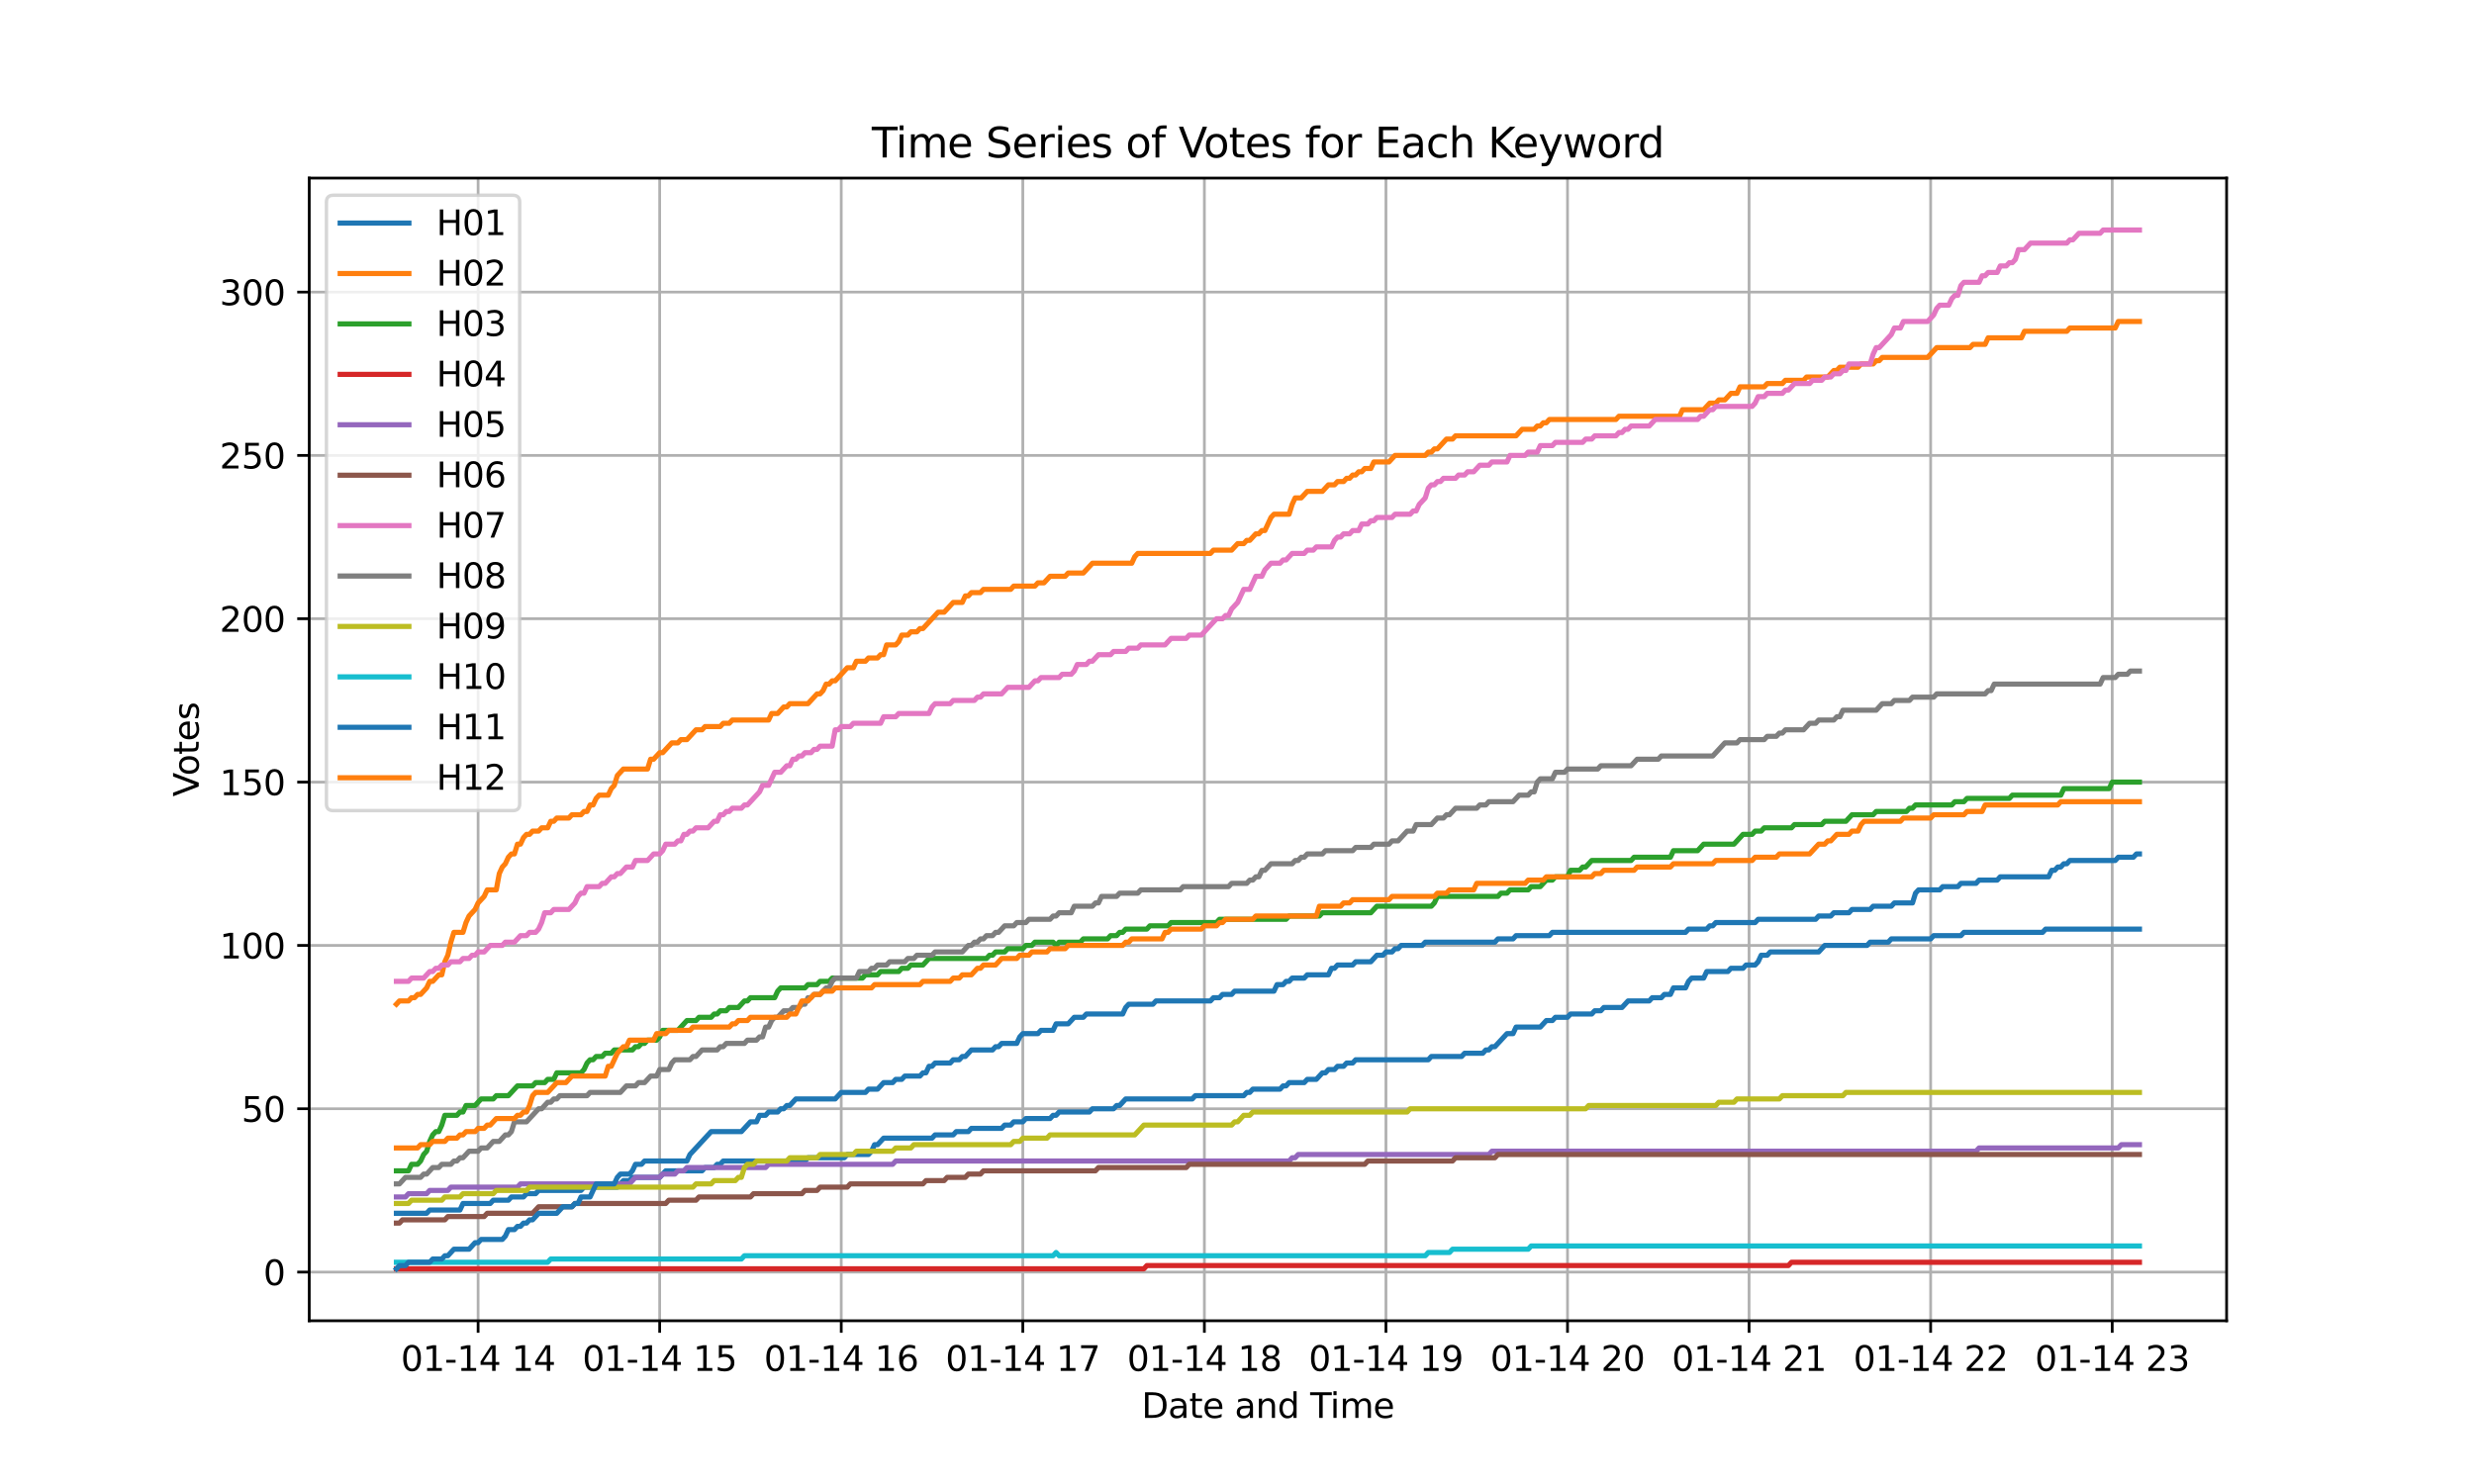 <?xml version="1.0" encoding="utf-8" standalone="no"?>
<!DOCTYPE svg PUBLIC "-//W3C//DTD SVG 1.1//EN"
  "http://www.w3.org/Graphics/SVG/1.1/DTD/svg11.dtd">
<svg xmlns:xlink="http://www.w3.org/1999/xlink" width="720pt" height="432pt" viewBox="0 0 720 432" xmlns="http://www.w3.org/2000/svg" version="1.1">
 <defs>
  <style type="text/css">*{stroke-linejoin: round; stroke-linecap: butt}</style>
 </defs>
 <g id="figure_1">
  <g id="patch_1">
   <path d="M 0 432 
L 720 432 
L 720 0 
L 0 0 
z
" style="fill: #ffffff"/>
  </g>
  <g id="axes_1">
   <g id="patch_2">
    <path d="M 90 384.48 
L 648 384.48 
L 648 51.84 
L 90 51.84 
z
" style="fill: #ffffff"/>
   </g>
   <g id="matplotlib.axis_1">
    <g id="xtick_1">
     <g id="line2d_1">
      <path d="M 139.142 384.48 
L 139.142 51.84 
" clip-path="url(#p79bca5acef)" style="fill: none; stroke: #b0b0b0; stroke-width: 0.8; stroke-linecap: square"/>
     </g>
     <g id="line2d_2">
      <defs>
       <path id="m075895cf40" d="M 0 0 
L 0 3.5 
" style="stroke: #000000; stroke-width: 0.8"/>
      </defs>
      <g>
       <use xlink:href="#m075895cf40" x="139.142" y="384.48" style="stroke: #000000; stroke-width: 0.8"/>
      </g>
     </g>
     <g id="text_1">
      <!-- 01-14 14 -->
      <g transform="translate(116.662 399.078) scale(0.1 -0.1)">
       <defs>
        <path id="DejaVuSans-30" d="M 2034 4250 
Q 1547 4250 1301 3770 
Q 1056 3291 1056 2328 
Q 1056 1369 1301 889 
Q 1547 409 2034 409 
Q 2525 409 2770 889 
Q 3016 1369 3016 2328 
Q 3016 3291 2770 3770 
Q 2525 4250 2034 4250 
z
M 2034 4750 
Q 2819 4750 3233 4129 
Q 3647 3509 3647 2328 
Q 3647 1150 3233 529 
Q 2819 -91 2034 -91 
Q 1250 -91 836 529 
Q 422 1150 422 2328 
Q 422 3509 836 4129 
Q 1250 4750 2034 4750 
z
" transform="scale(0.016)"/>
        <path id="DejaVuSans-31" d="M 794 531 
L 1825 531 
L 1825 4091 
L 703 3866 
L 703 4441 
L 1819 4666 
L 2450 4666 
L 2450 531 
L 3481 531 
L 3481 0 
L 794 0 
L 794 531 
z
" transform="scale(0.016)"/>
        <path id="DejaVuSans-2d" d="M 313 2009 
L 1997 2009 
L 1997 1497 
L 313 1497 
L 313 2009 
z
" transform="scale(0.016)"/>
        <path id="DejaVuSans-34" d="M 2419 4116 
L 825 1625 
L 2419 1625 
L 2419 4116 
z
M 2253 4666 
L 3047 4666 
L 3047 1625 
L 3713 1625 
L 3713 1100 
L 3047 1100 
L 3047 0 
L 2419 0 
L 2419 1100 
L 313 1100 
L 313 1709 
L 2253 4666 
z
" transform="scale(0.016)"/>
        <path id="DejaVuSans-20" transform="scale(0.016)"/>
       </defs>
       <use xlink:href="#DejaVuSans-30"/>
       <use xlink:href="#DejaVuSans-31" transform="translate(63.623 0)"/>
       <use xlink:href="#DejaVuSans-2d" transform="translate(127.246 0)"/>
       <use xlink:href="#DejaVuSans-31" transform="translate(163.33 0)"/>
       <use xlink:href="#DejaVuSans-34" transform="translate(226.953 0)"/>
       <use xlink:href="#DejaVuSans-20" transform="translate(290.576 0)"/>
       <use xlink:href="#DejaVuSans-31" transform="translate(322.363 0)"/>
       <use xlink:href="#DejaVuSans-34" transform="translate(385.986 0)"/>
      </g>
     </g>
    </g>
    <g id="xtick_2">
     <g id="line2d_3">
      <path d="M 191.983 384.48 
L 191.983 51.84 
" clip-path="url(#p79bca5acef)" style="fill: none; stroke: #b0b0b0; stroke-width: 0.8; stroke-linecap: square"/>
     </g>
     <g id="line2d_4">
      <g>
       <use xlink:href="#m075895cf40" x="191.983" y="384.48" style="stroke: #000000; stroke-width: 0.8"/>
      </g>
     </g>
     <g id="text_2">
      <!-- 01-14 15 -->
      <g transform="translate(169.502 399.078) scale(0.1 -0.1)">
       <defs>
        <path id="DejaVuSans-35" d="M 691 4666 
L 3169 4666 
L 3169 4134 
L 1269 4134 
L 1269 2991 
Q 1406 3038 1543 3061 
Q 1681 3084 1819 3084 
Q 2600 3084 3056 2656 
Q 3513 2228 3513 1497 
Q 3513 744 3044 326 
Q 2575 -91 1722 -91 
Q 1428 -91 1123 -41 
Q 819 9 494 109 
L 494 744 
Q 775 591 1075 516 
Q 1375 441 1709 441 
Q 2250 441 2565 725 
Q 2881 1009 2881 1497 
Q 2881 1984 2565 2268 
Q 2250 2553 1709 2553 
Q 1456 2553 1204 2497 
Q 953 2441 691 2322 
L 691 4666 
z
" transform="scale(0.016)"/>
       </defs>
       <use xlink:href="#DejaVuSans-30"/>
       <use xlink:href="#DejaVuSans-31" transform="translate(63.623 0)"/>
       <use xlink:href="#DejaVuSans-2d" transform="translate(127.246 0)"/>
       <use xlink:href="#DejaVuSans-31" transform="translate(163.33 0)"/>
       <use xlink:href="#DejaVuSans-34" transform="translate(226.953 0)"/>
       <use xlink:href="#DejaVuSans-20" transform="translate(290.576 0)"/>
       <use xlink:href="#DejaVuSans-31" transform="translate(322.363 0)"/>
       <use xlink:href="#DejaVuSans-35" transform="translate(385.986 0)"/>
      </g>
     </g>
    </g>
    <g id="xtick_3">
     <g id="line2d_5">
      <path d="M 244.824 384.48 
L 244.824 51.84 
" clip-path="url(#p79bca5acef)" style="fill: none; stroke: #b0b0b0; stroke-width: 0.8; stroke-linecap: square"/>
     </g>
     <g id="line2d_6">
      <g>
       <use xlink:href="#m075895cf40" x="244.824" y="384.48" style="stroke: #000000; stroke-width: 0.8"/>
      </g>
     </g>
     <g id="text_3">
      <!-- 01-14 16 -->
      <g transform="translate(222.343 399.078) scale(0.1 -0.1)">
       <defs>
        <path id="DejaVuSans-36" d="M 2113 2584 
Q 1688 2584 1439 2293 
Q 1191 2003 1191 1497 
Q 1191 994 1439 701 
Q 1688 409 2113 409 
Q 2538 409 2786 701 
Q 3034 994 3034 1497 
Q 3034 2003 2786 2293 
Q 2538 2584 2113 2584 
z
M 3366 4563 
L 3366 3988 
Q 3128 4100 2886 4159 
Q 2644 4219 2406 4219 
Q 1781 4219 1451 3797 
Q 1122 3375 1075 2522 
Q 1259 2794 1537 2939 
Q 1816 3084 2150 3084 
Q 2853 3084 3261 2657 
Q 3669 2231 3669 1497 
Q 3669 778 3244 343 
Q 2819 -91 2113 -91 
Q 1303 -91 875 529 
Q 447 1150 447 2328 
Q 447 3434 972 4092 
Q 1497 4750 2381 4750 
Q 2619 4750 2861 4703 
Q 3103 4656 3366 4563 
z
" transform="scale(0.016)"/>
       </defs>
       <use xlink:href="#DejaVuSans-30"/>
       <use xlink:href="#DejaVuSans-31" transform="translate(63.623 0)"/>
       <use xlink:href="#DejaVuSans-2d" transform="translate(127.246 0)"/>
       <use xlink:href="#DejaVuSans-31" transform="translate(163.33 0)"/>
       <use xlink:href="#DejaVuSans-34" transform="translate(226.953 0)"/>
       <use xlink:href="#DejaVuSans-20" transform="translate(290.576 0)"/>
       <use xlink:href="#DejaVuSans-31" transform="translate(322.363 0)"/>
       <use xlink:href="#DejaVuSans-36" transform="translate(385.986 0)"/>
      </g>
     </g>
    </g>
    <g id="xtick_4">
     <g id="line2d_7">
      <path d="M 297.665 384.48 
L 297.665 51.84 
" clip-path="url(#p79bca5acef)" style="fill: none; stroke: #b0b0b0; stroke-width: 0.8; stroke-linecap: square"/>
     </g>
     <g id="line2d_8">
      <g>
       <use xlink:href="#m075895cf40" x="297.665" y="384.48" style="stroke: #000000; stroke-width: 0.8"/>
      </g>
     </g>
     <g id="text_4">
      <!-- 01-14 17 -->
      <g transform="translate(275.184 399.078) scale(0.1 -0.1)">
       <defs>
        <path id="DejaVuSans-37" d="M 525 4666 
L 3525 4666 
L 3525 4397 
L 1831 0 
L 1172 0 
L 2766 4134 
L 525 4134 
L 525 4666 
z
" transform="scale(0.016)"/>
       </defs>
       <use xlink:href="#DejaVuSans-30"/>
       <use xlink:href="#DejaVuSans-31" transform="translate(63.623 0)"/>
       <use xlink:href="#DejaVuSans-2d" transform="translate(127.246 0)"/>
       <use xlink:href="#DejaVuSans-31" transform="translate(163.33 0)"/>
       <use xlink:href="#DejaVuSans-34" transform="translate(226.953 0)"/>
       <use xlink:href="#DejaVuSans-20" transform="translate(290.576 0)"/>
       <use xlink:href="#DejaVuSans-31" transform="translate(322.363 0)"/>
       <use xlink:href="#DejaVuSans-37" transform="translate(385.986 0)"/>
      </g>
     </g>
    </g>
    <g id="xtick_5">
     <g id="line2d_9">
      <path d="M 350.506 384.48 
L 350.506 51.84 
" clip-path="url(#p79bca5acef)" style="fill: none; stroke: #b0b0b0; stroke-width: 0.8; stroke-linecap: square"/>
     </g>
     <g id="line2d_10">
      <g>
       <use xlink:href="#m075895cf40" x="350.506" y="384.48" style="stroke: #000000; stroke-width: 0.8"/>
      </g>
     </g>
     <g id="text_5">
      <!-- 01-14 18 -->
      <g transform="translate(328.025 399.078) scale(0.1 -0.1)">
       <defs>
        <path id="DejaVuSans-38" d="M 2034 2216 
Q 1584 2216 1326 1975 
Q 1069 1734 1069 1313 
Q 1069 891 1326 650 
Q 1584 409 2034 409 
Q 2484 409 2743 651 
Q 3003 894 3003 1313 
Q 3003 1734 2745 1975 
Q 2488 2216 2034 2216 
z
M 1403 2484 
Q 997 2584 770 2862 
Q 544 3141 544 3541 
Q 544 4100 942 4425 
Q 1341 4750 2034 4750 
Q 2731 4750 3128 4425 
Q 3525 4100 3525 3541 
Q 3525 3141 3298 2862 
Q 3072 2584 2669 2484 
Q 3125 2378 3379 2068 
Q 3634 1759 3634 1313 
Q 3634 634 3220 271 
Q 2806 -91 2034 -91 
Q 1263 -91 848 271 
Q 434 634 434 1313 
Q 434 1759 690 2068 
Q 947 2378 1403 2484 
z
M 1172 3481 
Q 1172 3119 1398 2916 
Q 1625 2713 2034 2713 
Q 2441 2713 2670 2916 
Q 2900 3119 2900 3481 
Q 2900 3844 2670 4047 
Q 2441 4250 2034 4250 
Q 1625 4250 1398 4047 
Q 1172 3844 1172 3481 
z
" transform="scale(0.016)"/>
       </defs>
       <use xlink:href="#DejaVuSans-30"/>
       <use xlink:href="#DejaVuSans-31" transform="translate(63.623 0)"/>
       <use xlink:href="#DejaVuSans-2d" transform="translate(127.246 0)"/>
       <use xlink:href="#DejaVuSans-31" transform="translate(163.33 0)"/>
       <use xlink:href="#DejaVuSans-34" transform="translate(226.953 0)"/>
       <use xlink:href="#DejaVuSans-20" transform="translate(290.576 0)"/>
       <use xlink:href="#DejaVuSans-31" transform="translate(322.363 0)"/>
       <use xlink:href="#DejaVuSans-38" transform="translate(385.986 0)"/>
      </g>
     </g>
    </g>
    <g id="xtick_6">
     <g id="line2d_11">
      <path d="M 403.347 384.48 
L 403.347 51.84 
" clip-path="url(#p79bca5acef)" style="fill: none; stroke: #b0b0b0; stroke-width: 0.8; stroke-linecap: square"/>
     </g>
     <g id="line2d_12">
      <g>
       <use xlink:href="#m075895cf40" x="403.347" y="384.48" style="stroke: #000000; stroke-width: 0.8"/>
      </g>
     </g>
     <g id="text_6">
      <!-- 01-14 19 -->
      <g transform="translate(380.866 399.078) scale(0.1 -0.1)">
       <defs>
        <path id="DejaVuSans-39" d="M 703 97 
L 703 672 
Q 941 559 1184 500 
Q 1428 441 1663 441 
Q 2288 441 2617 861 
Q 2947 1281 2994 2138 
Q 2813 1869 2534 1725 
Q 2256 1581 1919 1581 
Q 1219 1581 811 2004 
Q 403 2428 403 3163 
Q 403 3881 828 4315 
Q 1253 4750 1959 4750 
Q 2769 4750 3195 4129 
Q 3622 3509 3622 2328 
Q 3622 1225 3098 567 
Q 2575 -91 1691 -91 
Q 1453 -91 1209 -44 
Q 966 3 703 97 
z
M 1959 2075 
Q 2384 2075 2632 2365 
Q 2881 2656 2881 3163 
Q 2881 3666 2632 3958 
Q 2384 4250 1959 4250 
Q 1534 4250 1286 3958 
Q 1038 3666 1038 3163 
Q 1038 2656 1286 2365 
Q 1534 2075 1959 2075 
z
" transform="scale(0.016)"/>
       </defs>
       <use xlink:href="#DejaVuSans-30"/>
       <use xlink:href="#DejaVuSans-31" transform="translate(63.623 0)"/>
       <use xlink:href="#DejaVuSans-2d" transform="translate(127.246 0)"/>
       <use xlink:href="#DejaVuSans-31" transform="translate(163.33 0)"/>
       <use xlink:href="#DejaVuSans-34" transform="translate(226.953 0)"/>
       <use xlink:href="#DejaVuSans-20" transform="translate(290.576 0)"/>
       <use xlink:href="#DejaVuSans-31" transform="translate(322.363 0)"/>
       <use xlink:href="#DejaVuSans-39" transform="translate(385.986 0)"/>
      </g>
     </g>
    </g>
    <g id="xtick_7">
     <g id="line2d_13">
      <path d="M 456.188 384.48 
L 456.188 51.84 
" clip-path="url(#p79bca5acef)" style="fill: none; stroke: #b0b0b0; stroke-width: 0.8; stroke-linecap: square"/>
     </g>
     <g id="line2d_14">
      <g>
       <use xlink:href="#m075895cf40" x="456.188" y="384.48" style="stroke: #000000; stroke-width: 0.8"/>
      </g>
     </g>
     <g id="text_7">
      <!-- 01-14 20 -->
      <g transform="translate(433.707 399.078) scale(0.1 -0.1)">
       <defs>
        <path id="DejaVuSans-32" d="M 1228 531 
L 3431 531 
L 3431 0 
L 469 0 
L 469 531 
Q 828 903 1448 1529 
Q 2069 2156 2228 2338 
Q 2531 2678 2651 2914 
Q 2772 3150 2772 3378 
Q 2772 3750 2511 3984 
Q 2250 4219 1831 4219 
Q 1534 4219 1204 4116 
Q 875 4013 500 3803 
L 500 4441 
Q 881 4594 1212 4672 
Q 1544 4750 1819 4750 
Q 2544 4750 2975 4387 
Q 3406 4025 3406 3419 
Q 3406 3131 3298 2873 
Q 3191 2616 2906 2266 
Q 2828 2175 2409 1742 
Q 1991 1309 1228 531 
z
" transform="scale(0.016)"/>
       </defs>
       <use xlink:href="#DejaVuSans-30"/>
       <use xlink:href="#DejaVuSans-31" transform="translate(63.623 0)"/>
       <use xlink:href="#DejaVuSans-2d" transform="translate(127.246 0)"/>
       <use xlink:href="#DejaVuSans-31" transform="translate(163.33 0)"/>
       <use xlink:href="#DejaVuSans-34" transform="translate(226.953 0)"/>
       <use xlink:href="#DejaVuSans-20" transform="translate(290.576 0)"/>
       <use xlink:href="#DejaVuSans-32" transform="translate(322.363 0)"/>
       <use xlink:href="#DejaVuSans-30" transform="translate(385.986 0)"/>
      </g>
     </g>
    </g>
    <g id="xtick_8">
     <g id="line2d_15">
      <path d="M 509.028 384.48 
L 509.028 51.84 
" clip-path="url(#p79bca5acef)" style="fill: none; stroke: #b0b0b0; stroke-width: 0.8; stroke-linecap: square"/>
     </g>
     <g id="line2d_16">
      <g>
       <use xlink:href="#m075895cf40" x="509.028" y="384.48" style="stroke: #000000; stroke-width: 0.8"/>
      </g>
     </g>
     <g id="text_8">
      <!-- 01-14 21 -->
      <g transform="translate(486.548 399.078) scale(0.1 -0.1)">
       <use xlink:href="#DejaVuSans-30"/>
       <use xlink:href="#DejaVuSans-31" transform="translate(63.623 0)"/>
       <use xlink:href="#DejaVuSans-2d" transform="translate(127.246 0)"/>
       <use xlink:href="#DejaVuSans-31" transform="translate(163.33 0)"/>
       <use xlink:href="#DejaVuSans-34" transform="translate(226.953 0)"/>
       <use xlink:href="#DejaVuSans-20" transform="translate(290.576 0)"/>
       <use xlink:href="#DejaVuSans-32" transform="translate(322.363 0)"/>
       <use xlink:href="#DejaVuSans-31" transform="translate(385.986 0)"/>
      </g>
     </g>
    </g>
    <g id="xtick_9">
     <g id="line2d_17">
      <path d="M 561.869 384.48 
L 561.869 51.84 
" clip-path="url(#p79bca5acef)" style="fill: none; stroke: #b0b0b0; stroke-width: 0.8; stroke-linecap: square"/>
     </g>
     <g id="line2d_18">
      <g>
       <use xlink:href="#m075895cf40" x="561.869" y="384.48" style="stroke: #000000; stroke-width: 0.8"/>
      </g>
     </g>
     <g id="text_9">
      <!-- 01-14 22 -->
      <g transform="translate(539.389 399.078) scale(0.1 -0.1)">
       <use xlink:href="#DejaVuSans-30"/>
       <use xlink:href="#DejaVuSans-31" transform="translate(63.623 0)"/>
       <use xlink:href="#DejaVuSans-2d" transform="translate(127.246 0)"/>
       <use xlink:href="#DejaVuSans-31" transform="translate(163.33 0)"/>
       <use xlink:href="#DejaVuSans-34" transform="translate(226.953 0)"/>
       <use xlink:href="#DejaVuSans-20" transform="translate(290.576 0)"/>
       <use xlink:href="#DejaVuSans-32" transform="translate(322.363 0)"/>
       <use xlink:href="#DejaVuSans-32" transform="translate(385.986 0)"/>
      </g>
     </g>
    </g>
    <g id="xtick_10">
     <g id="line2d_19">
      <path d="M 614.71 384.48 
L 614.71 51.84 
" clip-path="url(#p79bca5acef)" style="fill: none; stroke: #b0b0b0; stroke-width: 0.8; stroke-linecap: square"/>
     </g>
     <g id="line2d_20">
      <g>
       <use xlink:href="#m075895cf40" x="614.71" y="384.48" style="stroke: #000000; stroke-width: 0.8"/>
      </g>
     </g>
     <g id="text_10">
      <!-- 01-14 23 -->
      <g transform="translate(592.23 399.078) scale(0.1 -0.1)">
       <defs>
        <path id="DejaVuSans-33" d="M 2597 2516 
Q 3050 2419 3304 2112 
Q 3559 1806 3559 1356 
Q 3559 666 3084 287 
Q 2609 -91 1734 -91 
Q 1441 -91 1130 -33 
Q 819 25 488 141 
L 488 750 
Q 750 597 1062 519 
Q 1375 441 1716 441 
Q 2309 441 2620 675 
Q 2931 909 2931 1356 
Q 2931 1769 2642 2001 
Q 2353 2234 1838 2234 
L 1294 2234 
L 1294 2753 
L 1863 2753 
Q 2328 2753 2575 2939 
Q 2822 3125 2822 3475 
Q 2822 3834 2567 4026 
Q 2313 4219 1838 4219 
Q 1578 4219 1281 4162 
Q 984 4106 628 3988 
L 628 4550 
Q 988 4650 1302 4700 
Q 1616 4750 1894 4750 
Q 2613 4750 3031 4423 
Q 3450 4097 3450 3541 
Q 3450 3153 3228 2886 
Q 3006 2619 2597 2516 
z
" transform="scale(0.016)"/>
       </defs>
       <use xlink:href="#DejaVuSans-30"/>
       <use xlink:href="#DejaVuSans-31" transform="translate(63.623 0)"/>
       <use xlink:href="#DejaVuSans-2d" transform="translate(127.246 0)"/>
       <use xlink:href="#DejaVuSans-31" transform="translate(163.33 0)"/>
       <use xlink:href="#DejaVuSans-34" transform="translate(226.953 0)"/>
       <use xlink:href="#DejaVuSans-20" transform="translate(290.576 0)"/>
       <use xlink:href="#DejaVuSans-32" transform="translate(322.363 0)"/>
       <use xlink:href="#DejaVuSans-33" transform="translate(385.986 0)"/>
      </g>
     </g>
    </g>
    <g id="text_11">
     <!-- Date and Time -->
     <g transform="translate(332.23 412.757) scale(0.1 -0.1)">
      <defs>
       <path id="DejaVuSans-44" d="M 1259 4147 
L 1259 519 
L 2022 519 
Q 2988 519 3436 956 
Q 3884 1394 3884 2338 
Q 3884 3275 3436 3711 
Q 2988 4147 2022 4147 
L 1259 4147 
z
M 628 4666 
L 1925 4666 
Q 3281 4666 3915 4102 
Q 4550 3538 4550 2338 
Q 4550 1131 3912 565 
Q 3275 0 1925 0 
L 628 0 
L 628 4666 
z
" transform="scale(0.016)"/>
       <path id="DejaVuSans-61" d="M 2194 1759 
Q 1497 1759 1228 1600 
Q 959 1441 959 1056 
Q 959 750 1161 570 
Q 1363 391 1709 391 
Q 2188 391 2477 730 
Q 2766 1069 2766 1631 
L 2766 1759 
L 2194 1759 
z
M 3341 1997 
L 3341 0 
L 2766 0 
L 2766 531 
Q 2569 213 2275 61 
Q 1981 -91 1556 -91 
Q 1019 -91 701 211 
Q 384 513 384 1019 
Q 384 1609 779 1909 
Q 1175 2209 1959 2209 
L 2766 2209 
L 2766 2266 
Q 2766 2663 2505 2880 
Q 2244 3097 1772 3097 
Q 1472 3097 1187 3025 
Q 903 2953 641 2809 
L 641 3341 
Q 956 3463 1253 3523 
Q 1550 3584 1831 3584 
Q 2591 3584 2966 3190 
Q 3341 2797 3341 1997 
z
" transform="scale(0.016)"/>
       <path id="DejaVuSans-74" d="M 1172 4494 
L 1172 3500 
L 2356 3500 
L 2356 3053 
L 1172 3053 
L 1172 1153 
Q 1172 725 1289 603 
Q 1406 481 1766 481 
L 2356 481 
L 2356 0 
L 1766 0 
Q 1100 0 847 248 
Q 594 497 594 1153 
L 594 3053 
L 172 3053 
L 172 3500 
L 594 3500 
L 594 4494 
L 1172 4494 
z
" transform="scale(0.016)"/>
       <path id="DejaVuSans-65" d="M 3597 1894 
L 3597 1613 
L 953 1613 
Q 991 1019 1311 708 
Q 1631 397 2203 397 
Q 2534 397 2845 478 
Q 3156 559 3463 722 
L 3463 178 
Q 3153 47 2828 -22 
Q 2503 -91 2169 -91 
Q 1331 -91 842 396 
Q 353 884 353 1716 
Q 353 2575 817 3079 
Q 1281 3584 2069 3584 
Q 2775 3584 3186 3129 
Q 3597 2675 3597 1894 
z
M 3022 2063 
Q 3016 2534 2758 2815 
Q 2500 3097 2075 3097 
Q 1594 3097 1305 2825 
Q 1016 2553 972 2059 
L 3022 2063 
z
" transform="scale(0.016)"/>
       <path id="DejaVuSans-6e" d="M 3513 2113 
L 3513 0 
L 2938 0 
L 2938 2094 
Q 2938 2591 2744 2837 
Q 2550 3084 2163 3084 
Q 1697 3084 1428 2787 
Q 1159 2491 1159 1978 
L 1159 0 
L 581 0 
L 581 3500 
L 1159 3500 
L 1159 2956 
Q 1366 3272 1645 3428 
Q 1925 3584 2291 3584 
Q 2894 3584 3203 3211 
Q 3513 2838 3513 2113 
z
" transform="scale(0.016)"/>
       <path id="DejaVuSans-64" d="M 2906 2969 
L 2906 4863 
L 3481 4863 
L 3481 0 
L 2906 0 
L 2906 525 
Q 2725 213 2448 61 
Q 2172 -91 1784 -91 
Q 1150 -91 751 415 
Q 353 922 353 1747 
Q 353 2572 751 3078 
Q 1150 3584 1784 3584 
Q 2172 3584 2448 3432 
Q 2725 3281 2906 2969 
z
M 947 1747 
Q 947 1113 1208 752 
Q 1469 391 1925 391 
Q 2381 391 2643 752 
Q 2906 1113 2906 1747 
Q 2906 2381 2643 2742 
Q 2381 3103 1925 3103 
Q 1469 3103 1208 2742 
Q 947 2381 947 1747 
z
" transform="scale(0.016)"/>
       <path id="DejaVuSans-54" d="M -19 4666 
L 3928 4666 
L 3928 4134 
L 2272 4134 
L 2272 0 
L 1638 0 
L 1638 4134 
L -19 4134 
L -19 4666 
z
" transform="scale(0.016)"/>
       <path id="DejaVuSans-69" d="M 603 3500 
L 1178 3500 
L 1178 0 
L 603 0 
L 603 3500 
z
M 603 4863 
L 1178 4863 
L 1178 4134 
L 603 4134 
L 603 4863 
z
" transform="scale(0.016)"/>
       <path id="DejaVuSans-6d" d="M 3328 2828 
Q 3544 3216 3844 3400 
Q 4144 3584 4550 3584 
Q 5097 3584 5394 3201 
Q 5691 2819 5691 2113 
L 5691 0 
L 5113 0 
L 5113 2094 
Q 5113 2597 4934 2840 
Q 4756 3084 4391 3084 
Q 3944 3084 3684 2787 
Q 3425 2491 3425 1978 
L 3425 0 
L 2847 0 
L 2847 2094 
Q 2847 2600 2669 2842 
Q 2491 3084 2119 3084 
Q 1678 3084 1418 2786 
Q 1159 2488 1159 1978 
L 1159 0 
L 581 0 
L 581 3500 
L 1159 3500 
L 1159 2956 
Q 1356 3278 1631 3431 
Q 1906 3584 2284 3584 
Q 2666 3584 2933 3390 
Q 3200 3197 3328 2828 
z
" transform="scale(0.016)"/>
      </defs>
      <use xlink:href="#DejaVuSans-44"/>
      <use xlink:href="#DejaVuSans-61" transform="translate(77.002 0)"/>
      <use xlink:href="#DejaVuSans-74" transform="translate(138.281 0)"/>
      <use xlink:href="#DejaVuSans-65" transform="translate(177.49 0)"/>
      <use xlink:href="#DejaVuSans-20" transform="translate(239.014 0)"/>
      <use xlink:href="#DejaVuSans-61" transform="translate(270.801 0)"/>
      <use xlink:href="#DejaVuSans-6e" transform="translate(332.08 0)"/>
      <use xlink:href="#DejaVuSans-64" transform="translate(395.459 0)"/>
      <use xlink:href="#DejaVuSans-20" transform="translate(458.936 0)"/>
      <use xlink:href="#DejaVuSans-54" transform="translate(490.723 0)"/>
      <use xlink:href="#DejaVuSans-69" transform="translate(548.682 0)"/>
      <use xlink:href="#DejaVuSans-6d" transform="translate(576.465 0)"/>
      <use xlink:href="#DejaVuSans-65" transform="translate(673.877 0)"/>
     </g>
    </g>
   </g>
   <g id="matplotlib.axis_2">
    <g id="ytick_1">
     <g id="line2d_21">
      <path d="M 90 370.311 
L 648 370.311 
" clip-path="url(#p79bca5acef)" style="fill: none; stroke: #b0b0b0; stroke-width: 0.8; stroke-linecap: square"/>
     </g>
     <g id="line2d_22">
      <defs>
       <path id="m417fd1fe26" d="M 0 0 
L -3.5 0 
" style="stroke: #000000; stroke-width: 0.8"/>
      </defs>
      <g>
       <use xlink:href="#m417fd1fe26" x="90" y="370.311" style="stroke: #000000; stroke-width: 0.8"/>
      </g>
     </g>
     <g id="text_12">
      <!-- 0 -->
      <g transform="translate(76.638 374.11) scale(0.1 -0.1)">
       <use xlink:href="#DejaVuSans-30"/>
      </g>
     </g>
    </g>
    <g id="ytick_2">
     <g id="line2d_23">
      <path d="M 90 322.764 
L 648 322.764 
" clip-path="url(#p79bca5acef)" style="fill: none; stroke: #b0b0b0; stroke-width: 0.8; stroke-linecap: square"/>
     </g>
     <g id="line2d_24">
      <g>
       <use xlink:href="#m417fd1fe26" x="90" y="322.764" style="stroke: #000000; stroke-width: 0.8"/>
      </g>
     </g>
     <g id="text_13">
      <!-- 50 -->
      <g transform="translate(70.275 326.563) scale(0.1 -0.1)">
       <use xlink:href="#DejaVuSans-35"/>
       <use xlink:href="#DejaVuSans-30" transform="translate(63.623 0)"/>
      </g>
     </g>
    </g>
    <g id="ytick_3">
     <g id="line2d_25">
      <path d="M 90 275.217 
L 648 275.217 
" clip-path="url(#p79bca5acef)" style="fill: none; stroke: #b0b0b0; stroke-width: 0.8; stroke-linecap: square"/>
     </g>
     <g id="line2d_26">
      <g>
       <use xlink:href="#m417fd1fe26" x="90" y="275.217" style="stroke: #000000; stroke-width: 0.8"/>
      </g>
     </g>
     <g id="text_14">
      <!-- 100 -->
      <g transform="translate(63.913 279.016) scale(0.1 -0.1)">
       <use xlink:href="#DejaVuSans-31"/>
       <use xlink:href="#DejaVuSans-30" transform="translate(63.623 0)"/>
       <use xlink:href="#DejaVuSans-30" transform="translate(127.246 0)"/>
      </g>
     </g>
    </g>
    <g id="ytick_4">
     <g id="line2d_27">
      <path d="M 90 227.669 
L 648 227.669 
" clip-path="url(#p79bca5acef)" style="fill: none; stroke: #b0b0b0; stroke-width: 0.8; stroke-linecap: square"/>
     </g>
     <g id="line2d_28">
      <g>
       <use xlink:href="#m417fd1fe26" x="90" y="227.669" style="stroke: #000000; stroke-width: 0.8"/>
      </g>
     </g>
     <g id="text_15">
      <!-- 150 -->
      <g transform="translate(63.913 231.469) scale(0.1 -0.1)">
       <use xlink:href="#DejaVuSans-31"/>
       <use xlink:href="#DejaVuSans-35" transform="translate(63.623 0)"/>
       <use xlink:href="#DejaVuSans-30" transform="translate(127.246 0)"/>
      </g>
     </g>
    </g>
    <g id="ytick_5">
     <g id="line2d_29">
      <path d="M 90 180.122 
L 648 180.122 
" clip-path="url(#p79bca5acef)" style="fill: none; stroke: #b0b0b0; stroke-width: 0.8; stroke-linecap: square"/>
     </g>
     <g id="line2d_30">
      <g>
       <use xlink:href="#m417fd1fe26" x="90" y="180.122" style="stroke: #000000; stroke-width: 0.8"/>
      </g>
     </g>
     <g id="text_16">
      <!-- 200 -->
      <g transform="translate(63.913 183.921) scale(0.1 -0.1)">
       <use xlink:href="#DejaVuSans-32"/>
       <use xlink:href="#DejaVuSans-30" transform="translate(63.623 0)"/>
       <use xlink:href="#DejaVuSans-30" transform="translate(127.246 0)"/>
      </g>
     </g>
    </g>
    <g id="ytick_6">
     <g id="line2d_31">
      <path d="M 90 132.575 
L 648 132.575 
" clip-path="url(#p79bca5acef)" style="fill: none; stroke: #b0b0b0; stroke-width: 0.8; stroke-linecap: square"/>
     </g>
     <g id="line2d_32">
      <g>
       <use xlink:href="#m417fd1fe26" x="90" y="132.575" style="stroke: #000000; stroke-width: 0.8"/>
      </g>
     </g>
     <g id="text_17">
      <!-- 250 -->
      <g transform="translate(63.913 136.374) scale(0.1 -0.1)">
       <use xlink:href="#DejaVuSans-32"/>
       <use xlink:href="#DejaVuSans-35" transform="translate(63.623 0)"/>
       <use xlink:href="#DejaVuSans-30" transform="translate(127.246 0)"/>
      </g>
     </g>
    </g>
    <g id="ytick_7">
     <g id="line2d_33">
      <path d="M 90 85.028 
L 648 85.028 
" clip-path="url(#p79bca5acef)" style="fill: none; stroke: #b0b0b0; stroke-width: 0.8; stroke-linecap: square"/>
     </g>
     <g id="line2d_34">
      <g>
       <use xlink:href="#m417fd1fe26" x="90" y="85.028" style="stroke: #000000; stroke-width: 0.8"/>
      </g>
     </g>
     <g id="text_18">
      <!-- 300 -->
      <g transform="translate(63.913 88.827) scale(0.1 -0.1)">
       <use xlink:href="#DejaVuSans-33"/>
       <use xlink:href="#DejaVuSans-30" transform="translate(63.623 0)"/>
       <use xlink:href="#DejaVuSans-30" transform="translate(127.246 0)"/>
      </g>
     </g>
    </g>
    <g id="text_19">
     <!-- Votes -->
     <g transform="translate(57.833 231.894) rotate(-90) scale(0.1 -0.1)">
      <defs>
       <path id="DejaVuSans-56" d="M 1831 0 
L 50 4666 
L 709 4666 
L 2188 738 
L 3669 4666 
L 4325 4666 
L 2547 0 
L 1831 0 
z
" transform="scale(0.016)"/>
       <path id="DejaVuSans-6f" d="M 1959 3097 
Q 1497 3097 1228 2736 
Q 959 2375 959 1747 
Q 959 1119 1226 758 
Q 1494 397 1959 397 
Q 2419 397 2687 759 
Q 2956 1122 2956 1747 
Q 2956 2369 2687 2733 
Q 2419 3097 1959 3097 
z
M 1959 3584 
Q 2709 3584 3137 3096 
Q 3566 2609 3566 1747 
Q 3566 888 3137 398 
Q 2709 -91 1959 -91 
Q 1206 -91 779 398 
Q 353 888 353 1747 
Q 353 2609 779 3096 
Q 1206 3584 1959 3584 
z
" transform="scale(0.016)"/>
       <path id="DejaVuSans-73" d="M 2834 3397 
L 2834 2853 
Q 2591 2978 2328 3040 
Q 2066 3103 1784 3103 
Q 1356 3103 1142 2972 
Q 928 2841 928 2578 
Q 928 2378 1081 2264 
Q 1234 2150 1697 2047 
L 1894 2003 
Q 2506 1872 2764 1633 
Q 3022 1394 3022 966 
Q 3022 478 2636 193 
Q 2250 -91 1575 -91 
Q 1294 -91 989 -36 
Q 684 19 347 128 
L 347 722 
Q 666 556 975 473 
Q 1284 391 1588 391 
Q 1994 391 2212 530 
Q 2431 669 2431 922 
Q 2431 1156 2273 1281 
Q 2116 1406 1581 1522 
L 1381 1569 
Q 847 1681 609 1914 
Q 372 2147 372 2553 
Q 372 3047 722 3315 
Q 1072 3584 1716 3584 
Q 2034 3584 2315 3537 
Q 2597 3491 2834 3397 
z
" transform="scale(0.016)"/>
      </defs>
      <use xlink:href="#DejaVuSans-56"/>
      <use xlink:href="#DejaVuSans-6f" transform="translate(60.658 0)"/>
      <use xlink:href="#DejaVuSans-74" transform="translate(121.84 0)"/>
      <use xlink:href="#DejaVuSans-65" transform="translate(161.049 0)"/>
      <use xlink:href="#DejaVuSans-73" transform="translate(222.572 0)"/>
     </g>
    </g>
   </g>
   <g id="line2d_35">
    <path d="M 115.364 353.194 
L 124.17 353.194 
L 125.051 352.243 
L 133.858 352.243 
L 134.739 350.341 
L 142.665 350.341 
L 143.545 349.39 
L 147.949 349.39 
L 148.83 348.439 
L 152.352 348.439 
L 153.233 347.488 
L 155.875 347.488 
L 156.756 346.537 
L 169.085 346.537 
L 169.966 345.586 
L 179.653 345.586 
L 181.415 343.685 
L 183.176 343.685 
L 184.057 342.734 
L 191.983 342.734 
L 193.744 340.832 
L 204.312 340.832 
L 205.193 339.881 
L 207.835 339.881 
L 208.716 338.93 
L 209.597 338.93 
L 210.477 337.979 
L 234.256 337.979 
L 235.136 337.028 
L 245.705 337.028 
L 246.585 336.077 
L 252.75 336.077 
L 253.631 335.126 
L 254.511 333.224 
L 255.392 333.224 
L 257.153 331.322 
L 271.244 331.322 
L 272.125 330.371 
L 277.409 330.371 
L 278.29 329.42 
L 281.812 329.42 
L 282.693 328.469 
L 291.5 328.469 
L 292.381 327.518 
L 294.142 327.518 
L 295.023 326.568 
L 297.665 326.568 
L 298.545 325.617 
L 305.591 325.617 
L 306.472 324.666 
L 307.352 324.666 
L 308.233 323.715 
L 317.04 323.715 
L 317.92 322.764 
L 324.085 322.764 
L 324.966 321.813 
L 325.847 321.813 
L 327.608 319.911 
L 346.983 319.911 
L 347.864 318.96 
L 361.955 318.96 
L 362.835 318.009 
L 363.716 318.009 
L 364.597 317.058 
L 372.523 317.058 
L 373.403 316.107 
L 374.284 316.107 
L 375.165 315.156 
L 379.568 315.156 
L 380.449 314.205 
L 383.091 314.205 
L 384.852 312.303 
L 385.733 312.303 
L 386.614 311.352 
L 388.375 311.352 
L 389.256 310.402 
L 391.017 310.402 
L 391.898 309.451 
L 393.659 309.451 
L 394.54 308.5 
L 415.676 308.5 
L 416.557 307.549 
L 425.364 307.549 
L 426.244 306.598 
L 431.528 306.598 
L 432.409 305.647 
L 433.29 305.647 
L 434.17 304.696 
L 435.051 304.696 
L 438.574 300.892 
L 440.335 300.892 
L 441.216 298.99 
L 448.261 298.99 
L 450.023 297.088 
L 451.784 297.088 
L 452.665 296.137 
L 456.188 296.137 
L 457.068 295.186 
L 463.233 295.186 
L 464.114 294.235 
L 465.875 294.235 
L 466.756 293.285 
L 472.04 293.285 
L 473.801 291.383 
L 479.966 291.383 
L 480.847 290.432 
L 483.489 290.432 
L 484.369 289.481 
L 486.131 289.481 
L 487.011 287.579 
L 490.534 287.579 
L 491.415 285.677 
L 492.295 284.726 
L 495.818 284.726 
L 496.699 282.824 
L 502.864 282.824 
L 503.744 281.873 
L 507.267 281.873 
L 508.148 280.922 
L 510.79 280.922 
L 511.67 279.971 
L 512.551 278.069 
L 514.312 278.069 
L 515.193 277.118 
L 529.284 277.118 
L 531.045 275.217 
L 543.375 275.217 
L 544.256 274.266 
L 549.54 274.266 
L 550.42 273.315 
L 561.869 273.315 
L 562.75 272.364 
L 570.676 272.364 
L 571.557 271.413 
L 594.455 271.413 
L 595.335 270.462 
L 622.636 270.462 
L 622.636 270.462 
" clip-path="url(#p79bca5acef)" style="fill: none; stroke: #1f77b4; stroke-width: 1.5; stroke-linecap: square"/>
   </g>
   <g id="line2d_36">
    <path d="M 115.364 292.334 
L 116.244 291.383 
L 118.886 291.383 
L 119.767 290.432 
L 120.648 290.432 
L 121.528 289.481 
L 122.409 289.481 
L 124.17 287.579 
L 125.051 285.677 
L 125.932 285.677 
L 127.693 283.775 
L 128.574 283.775 
L 129.455 279.971 
L 130.335 278.069 
L 131.216 274.266 
L 132.097 271.413 
L 134.739 271.413 
L 135.619 268.56 
L 136.5 266.658 
L 138.261 264.756 
L 139.142 262.854 
L 140.903 260.952 
L 141.784 259.051 
L 144.426 259.051 
L 145.307 254.296 
L 146.188 252.394 
L 147.068 251.443 
L 147.949 249.541 
L 148.83 248.59 
L 149.71 248.59 
L 150.591 245.737 
L 151.472 245.737 
L 152.352 243.835 
L 153.233 242.885 
L 154.114 242.885 
L 154.994 241.934 
L 156.756 241.934 
L 157.636 240.983 
L 159.398 240.983 
L 160.278 239.081 
L 161.159 239.081 
L 162.04 238.13 
L 165.562 238.13 
L 166.443 237.179 
L 169.085 237.179 
L 169.966 236.228 
L 170.847 236.228 
L 171.727 234.326 
L 172.608 234.326 
L 173.489 232.424 
L 174.369 231.473 
L 177.011 231.473 
L 177.892 229.571 
L 178.773 228.62 
L 179.653 225.768 
L 181.415 223.866 
L 188.46 223.866 
L 189.341 221.013 
L 190.222 221.013 
L 191.983 219.111 
L 192.864 219.111 
L 195.506 216.258 
L 197.267 216.258 
L 198.148 215.307 
L 199.909 215.307 
L 202.551 212.454 
L 204.312 212.454 
L 205.193 211.503 
L 209.597 211.503 
L 210.477 210.552 
L 212.239 210.552 
L 213.119 209.602 
L 223.688 209.602 
L 224.568 207.7 
L 226.33 207.7 
L 228.091 205.798 
L 228.972 205.798 
L 229.852 204.847 
L 235.136 204.847 
L 237.778 201.994 
L 238.659 201.994 
L 239.54 201.043 
L 240.42 199.141 
L 241.301 199.141 
L 242.182 198.19 
L 243.062 198.19 
L 246.585 194.386 
L 248.347 194.386 
L 249.227 192.485 
L 251.869 192.485 
L 252.75 191.534 
L 255.392 191.534 
L 256.273 190.583 
L 257.153 190.583 
L 258.034 187.73 
L 260.676 187.73 
L 261.557 186.779 
L 262.438 184.877 
L 264.199 184.877 
L 265.08 183.926 
L 266.841 183.926 
L 267.722 182.975 
L 268.602 182.975 
L 273.006 178.22 
L 274.767 178.22 
L 277.409 175.368 
L 280.051 175.368 
L 280.932 173.466 
L 281.812 173.466 
L 282.693 172.515 
L 285.335 172.515 
L 286.216 171.564 
L 294.142 171.564 
L 295.023 170.613 
L 301.188 170.613 
L 302.068 169.662 
L 303.83 169.662 
L 305.591 167.76 
L 309.994 167.76 
L 310.875 166.809 
L 315.278 166.809 
L 317.92 163.956 
L 329.369 163.956 
L 330.25 162.054 
L 331.131 161.103 
L 352.267 161.103 
L 353.148 160.152 
L 358.432 160.152 
L 360.193 158.251 
L 361.955 158.251 
L 362.835 157.3 
L 363.716 157.3 
L 365.477 155.398 
L 366.358 155.398 
L 367.239 154.447 
L 368.119 154.447 
L 369.881 150.643 
L 370.761 149.692 
L 375.165 149.692 
L 376.045 146.839 
L 376.926 144.937 
L 378.688 144.937 
L 380.449 143.035 
L 384.852 143.035 
L 386.614 141.134 
L 388.375 141.134 
L 389.256 140.183 
L 391.017 140.183 
L 391.898 139.232 
L 392.778 139.232 
L 393.659 138.281 
L 394.54 138.281 
L 395.42 137.33 
L 396.301 137.33 
L 397.182 136.379 
L 398.943 136.379 
L 399.824 134.477 
L 404.227 134.477 
L 405.989 132.575 
L 414.795 132.575 
L 415.676 131.624 
L 416.557 131.624 
L 417.438 130.673 
L 418.318 130.673 
L 420.96 127.82 
L 422.722 127.82 
L 423.602 126.869 
L 441.216 126.869 
L 442.977 124.968 
L 446.5 124.968 
L 447.381 124.017 
L 448.261 124.017 
L 449.142 123.066 
L 450.023 123.066 
L 450.903 122.115 
L 470.278 122.115 
L 471.159 121.164 
L 488.773 121.164 
L 489.653 119.262 
L 495.818 119.262 
L 497.58 117.36 
L 499.341 117.36 
L 500.222 116.409 
L 501.983 116.409 
L 503.744 114.507 
L 505.506 114.507 
L 506.386 112.605 
L 513.432 112.605 
L 514.312 111.654 
L 518.716 111.654 
L 519.597 110.703 
L 524.881 110.703 
L 525.761 109.752 
L 531.926 109.752 
L 533.688 107.851 
L 534.568 107.851 
L 535.449 106.9 
L 540.733 106.9 
L 541.614 105.949 
L 545.136 105.949 
L 546.017 104.998 
L 546.898 104.998 
L 547.778 104.047 
L 560.989 104.047 
L 563.631 101.194 
L 573.318 101.194 
L 574.199 100.243 
L 577.722 100.243 
L 578.602 98.341 
L 588.29 98.341 
L 589.17 96.439 
L 601.5 96.439 
L 602.381 95.488 
L 615.591 95.488 
L 616.472 93.586 
L 622.636 93.586 
L 622.636 93.586 
" clip-path="url(#p79bca5acef)" style="fill: none; stroke: #ff7f0e; stroke-width: 1.5; stroke-linecap: square"/>
   </g>
   <g id="line2d_37">
    <path d="M 115.364 340.832 
L 118.886 340.832 
L 119.767 338.93 
L 121.528 338.93 
L 122.409 337.979 
L 123.29 336.077 
L 124.17 335.126 
L 125.051 332.273 
L 125.932 330.371 
L 126.812 329.42 
L 127.693 329.42 
L 128.574 327.518 
L 129.455 324.666 
L 132.977 324.666 
L 133.858 323.715 
L 134.739 323.715 
L 135.619 321.813 
L 138.261 321.813 
L 140.023 319.911 
L 143.545 319.911 
L 144.426 318.96 
L 147.949 318.96 
L 150.591 316.107 
L 154.994 316.107 
L 155.875 315.156 
L 158.517 315.156 
L 159.398 314.205 
L 161.159 314.205 
L 162.04 312.303 
L 169.085 312.303 
L 169.966 311.352 
L 170.847 309.451 
L 171.727 308.5 
L 172.608 308.5 
L 173.489 307.549 
L 175.25 307.549 
L 176.131 306.598 
L 177.892 306.598 
L 178.773 305.647 
L 184.057 305.647 
L 184.938 304.696 
L 185.818 304.696 
L 186.699 303.745 
L 187.58 303.745 
L 188.46 302.794 
L 191.102 302.794 
L 191.983 301.843 
L 192.864 299.941 
L 197.267 299.941 
L 199.909 297.088 
L 202.551 297.088 
L 203.432 296.137 
L 206.955 296.137 
L 207.835 295.186 
L 208.716 295.186 
L 209.597 294.235 
L 211.358 294.235 
L 212.239 293.285 
L 214.881 293.285 
L 216.642 291.383 
L 217.523 291.383 
L 218.403 290.432 
L 225.449 290.432 
L 226.33 288.53 
L 227.21 287.579 
L 234.256 287.579 
L 235.136 286.628 
L 237.778 286.628 
L 238.659 285.677 
L 241.301 285.677 
L 242.182 284.726 
L 250.989 284.726 
L 251.869 283.775 
L 255.392 283.775 
L 256.273 282.824 
L 261.557 282.824 
L 262.438 281.873 
L 264.199 281.873 
L 265.08 280.922 
L 268.602 280.922 
L 270.364 279.02 
L 287.097 279.02 
L 287.977 278.069 
L 288.858 278.069 
L 289.739 277.118 
L 292.381 277.118 
L 293.261 276.168 
L 297.665 276.168 
L 298.545 275.217 
L 300.307 275.217 
L 301.188 274.266 
L 306.472 274.266 
L 307.352 275.217 
L 308.233 274.266 
L 314.398 274.266 
L 315.278 273.315 
L 322.324 273.315 
L 323.205 272.364 
L 324.966 272.364 
L 325.847 271.413 
L 326.727 271.413 
L 327.608 270.462 
L 333.773 270.462 
L 334.653 269.511 
L 339.938 269.511 
L 340.818 268.56 
L 354.028 268.56 
L 354.909 267.609 
L 374.284 267.609 
L 375.165 266.658 
L 383.972 266.658 
L 384.852 265.707 
L 398.943 265.707 
L 400.705 263.805 
L 416.557 263.805 
L 417.438 262.854 
L 418.318 260.952 
L 435.932 260.952 
L 436.812 260.002 
L 438.574 260.002 
L 439.455 259.051 
L 444.739 259.051 
L 445.619 258.1 
L 448.261 258.1 
L 450.023 256.198 
L 451.784 256.198 
L 452.665 255.247 
L 456.188 255.247 
L 457.068 253.345 
L 459.71 253.345 
L 460.591 252.394 
L 461.472 252.394 
L 463.233 250.492 
L 474.682 250.492 
L 475.562 249.541 
L 486.131 249.541 
L 487.011 247.639 
L 494.057 247.639 
L 495.818 245.737 
L 504.625 245.737 
L 507.267 242.885 
L 509.909 242.885 
L 510.79 241.934 
L 512.551 241.934 
L 513.432 240.983 
L 521.358 240.983 
L 522.239 240.032 
L 530.165 240.032 
L 531.045 239.081 
L 537.21 239.081 
L 538.972 237.179 
L 545.136 237.179 
L 546.017 236.228 
L 554.824 236.228 
L 555.705 235.277 
L 556.585 235.277 
L 557.466 234.326 
L 568.034 234.326 
L 568.915 233.375 
L 571.557 233.375 
L 572.438 232.424 
L 584.767 232.424 
L 585.648 231.473 
L 599.739 231.473 
L 600.619 229.571 
L 613.83 229.571 
L 614.71 227.669 
L 622.636 227.669 
L 622.636 227.669 
" clip-path="url(#p79bca5acef)" style="fill: none; stroke: #2ca02c; stroke-width: 1.5; stroke-linecap: square"/>
   </g>
   <g id="line2d_38">
    <path d="M 115.364 369.36 
L 332.892 369.36 
L 333.773 368.409 
L 520.477 368.409 
L 521.358 367.458 
L 622.636 367.458 
L 622.636 367.458 
" clip-path="url(#p79bca5acef)" style="fill: none; stroke: #d62728; stroke-width: 1.5; stroke-linecap: square"/>
   </g>
   <g id="line2d_39">
    <path d="M 115.364 348.439 
L 118.006 348.439 
L 118.886 347.488 
L 124.17 347.488 
L 125.051 346.537 
L 130.335 346.537 
L 131.216 345.586 
L 150.591 345.586 
L 151.472 344.635 
L 183.176 344.635 
L 184.938 342.734 
L 191.983 342.734 
L 192.864 341.783 
L 196.386 341.783 
L 197.267 340.832 
L 199.028 340.832 
L 199.909 339.881 
L 222.807 339.881 
L 223.688 338.93 
L 259.795 338.93 
L 260.676 337.979 
L 375.165 337.979 
L 376.045 337.028 
L 376.926 337.028 
L 377.807 336.077 
L 433.29 336.077 
L 434.17 335.126 
L 575.08 335.126 
L 575.96 334.175 
L 616.472 334.175 
L 617.352 333.224 
L 622.636 333.224 
L 622.636 333.224 
" clip-path="url(#p79bca5acef)" style="fill: none; stroke: #9467bd; stroke-width: 1.5; stroke-linecap: square"/>
   </g>
   <g id="line2d_40">
    <path d="M 115.364 356.047 
L 116.244 356.047 
L 117.125 355.096 
L 129.455 355.096 
L 130.335 354.145 
L 140.903 354.145 
L 141.784 353.194 
L 154.994 353.194 
L 156.756 351.292 
L 166.443 351.292 
L 167.324 350.341 
L 193.744 350.341 
L 194.625 349.39 
L 202.551 349.39 
L 203.432 348.439 
L 218.403 348.439 
L 219.284 347.488 
L 233.375 347.488 
L 234.256 346.537 
L 237.778 346.537 
L 238.659 345.586 
L 246.585 345.586 
L 247.466 344.635 
L 268.602 344.635 
L 269.483 343.685 
L 274.767 343.685 
L 275.648 342.734 
L 280.932 342.734 
L 281.812 341.783 
L 285.335 341.783 
L 286.216 340.832 
L 318.801 340.832 
L 319.682 339.881 
L 345.222 339.881 
L 346.102 338.93 
L 397.182 338.93 
L 398.062 337.979 
L 422.722 337.979 
L 423.602 337.028 
L 435.051 337.028 
L 435.932 336.077 
L 622.636 336.077 
L 622.636 336.077 
" clip-path="url(#p79bca5acef)" style="fill: none; stroke: #8c564b; stroke-width: 1.5; stroke-linecap: square"/>
   </g>
   <g id="line2d_41">
    <path d="M 115.364 285.677 
L 118.886 285.677 
L 119.767 284.726 
L 123.29 284.726 
L 125.051 282.824 
L 125.932 282.824 
L 126.812 281.873 
L 127.693 281.873 
L 128.574 280.922 
L 130.335 280.922 
L 131.216 279.971 
L 133.858 279.971 
L 134.739 279.02 
L 136.5 279.02 
L 137.381 278.069 
L 138.261 278.069 
L 139.142 277.118 
L 140.903 277.118 
L 142.665 275.217 
L 146.188 275.217 
L 147.068 274.266 
L 149.71 274.266 
L 151.472 272.364 
L 153.233 272.364 
L 154.114 271.413 
L 155.875 271.413 
L 156.756 270.462 
L 157.636 268.56 
L 158.517 265.707 
L 160.278 265.707 
L 161.159 264.756 
L 165.562 264.756 
L 167.324 262.854 
L 168.205 260.952 
L 169.085 260.002 
L 169.966 260.002 
L 170.847 258.1 
L 174.369 258.1 
L 175.25 257.149 
L 176.131 257.149 
L 177.892 255.247 
L 178.773 255.247 
L 179.653 254.296 
L 180.534 254.296 
L 182.295 252.394 
L 184.057 252.394 
L 184.938 250.492 
L 188.46 250.492 
L 190.222 248.59 
L 191.983 248.59 
L 192.864 247.639 
L 193.744 245.737 
L 196.386 245.737 
L 197.267 244.786 
L 198.148 244.786 
L 199.028 242.885 
L 199.909 242.885 
L 200.79 241.934 
L 201.67 241.934 
L 202.551 240.983 
L 206.074 240.983 
L 207.835 239.081 
L 208.716 239.081 
L 209.597 237.179 
L 210.477 237.179 
L 211.358 236.228 
L 212.239 236.228 
L 213.119 235.277 
L 215.761 235.277 
L 216.642 234.326 
L 217.523 234.326 
L 221.045 230.522 
L 221.926 228.62 
L 223.688 228.62 
L 225.449 224.817 
L 227.21 224.817 
L 228.972 222.915 
L 229.852 222.915 
L 230.733 221.013 
L 231.614 221.013 
L 232.494 220.062 
L 233.375 220.062 
L 234.256 219.111 
L 236.017 219.111 
L 236.898 218.16 
L 237.778 218.16 
L 238.659 217.209 
L 242.182 217.209 
L 243.062 212.454 
L 243.943 212.454 
L 244.824 211.503 
L 247.466 211.503 
L 248.347 210.552 
L 256.273 210.552 
L 257.153 208.651 
L 260.676 208.651 
L 261.557 207.7 
L 270.364 207.7 
L 271.244 205.798 
L 272.125 204.847 
L 276.528 204.847 
L 277.409 203.896 
L 283.574 203.896 
L 284.455 202.945 
L 285.335 202.945 
L 286.216 201.994 
L 291.5 201.994 
L 293.261 200.092 
L 299.426 200.092 
L 301.188 198.19 
L 302.068 198.19 
L 302.949 197.239 
L 308.233 197.239 
L 309.114 196.288 
L 311.756 196.288 
L 312.636 195.337 
L 313.517 193.435 
L 316.159 193.435 
L 317.04 192.485 
L 317.92 192.485 
L 319.682 190.583 
L 323.205 190.583 
L 324.085 189.632 
L 327.608 189.632 
L 328.489 188.681 
L 331.131 188.681 
L 332.011 187.73 
L 339.057 187.73 
L 340.818 185.828 
L 345.222 185.828 
L 346.102 184.877 
L 349.625 184.877 
L 354.028 180.122 
L 355.79 180.122 
L 356.67 179.171 
L 357.551 179.171 
L 358.432 177.269 
L 360.193 175.368 
L 361.955 171.564 
L 363.716 171.564 
L 365.477 167.76 
L 367.239 167.76 
L 368.119 165.858 
L 369.881 163.956 
L 372.523 163.956 
L 373.403 163.005 
L 374.284 163.005 
L 376.045 161.103 
L 379.568 161.103 
L 380.449 160.152 
L 382.21 160.152 
L 383.091 159.202 
L 387.494 159.202 
L 388.375 157.3 
L 389.256 156.349 
L 390.136 156.349 
L 391.017 155.398 
L 392.778 155.398 
L 393.659 154.447 
L 395.42 154.447 
L 396.301 152.545 
L 398.062 152.545 
L 398.943 151.594 
L 399.824 151.594 
L 400.705 150.643 
L 405.108 150.643 
L 405.989 149.692 
L 410.392 149.692 
L 411.273 148.741 
L 412.153 148.741 
L 413.034 146.839 
L 414.795 144.937 
L 415.676 142.085 
L 416.557 141.134 
L 417.438 141.134 
L 418.318 140.183 
L 419.199 140.183 
L 420.08 139.232 
L 423.602 139.232 
L 424.483 138.281 
L 426.244 138.281 
L 427.125 137.33 
L 428.886 137.33 
L 430.648 135.428 
L 433.29 135.428 
L 434.17 134.477 
L 438.574 134.477 
L 439.455 132.575 
L 443.858 132.575 
L 444.739 131.624 
L 447.381 131.624 
L 448.261 129.722 
L 451.784 129.722 
L 452.665 128.771 
L 460.591 128.771 
L 461.472 127.82 
L 463.233 127.82 
L 464.114 126.869 
L 470.278 126.869 
L 471.159 125.918 
L 472.04 125.918 
L 472.92 124.968 
L 473.801 124.968 
L 474.682 124.017 
L 479.966 124.017 
L 481.727 122.115 
L 494.057 122.115 
L 494.938 121.164 
L 495.818 121.164 
L 497.58 119.262 
L 498.46 119.262 
L 499.341 118.311 
L 509.909 118.311 
L 510.79 117.36 
L 511.67 115.458 
L 513.432 115.458 
L 514.312 114.507 
L 518.716 114.507 
L 519.597 113.556 
L 520.477 113.556 
L 522.239 111.654 
L 526.642 111.654 
L 527.523 110.703 
L 530.165 110.703 
L 531.045 109.752 
L 532.807 109.752 
L 533.688 108.802 
L 535.449 108.802 
L 536.33 107.851 
L 537.21 107.851 
L 538.091 105.949 
L 544.256 105.949 
L 545.136 103.096 
L 546.017 101.194 
L 546.898 101.194 
L 550.42 97.39 
L 551.301 95.488 
L 553.062 95.488 
L 553.943 93.586 
L 560.989 93.586 
L 562.75 91.685 
L 563.631 89.783 
L 564.511 88.832 
L 567.153 88.832 
L 568.034 86.93 
L 568.915 85.979 
L 569.795 85.979 
L 570.676 83.126 
L 571.557 82.175 
L 575.96 82.175 
L 576.841 80.273 
L 577.722 80.273 
L 578.602 79.322 
L 581.244 79.322 
L 582.125 77.42 
L 583.886 77.42 
L 584.767 76.469 
L 585.648 76.469 
L 586.528 75.518 
L 587.409 72.666 
L 589.17 72.666 
L 590.932 70.764 
L 601.5 70.764 
L 602.381 69.813 
L 603.261 69.813 
L 605.023 67.911 
L 611.188 67.911 
L 612.068 66.96 
L 622.636 66.96 
L 622.636 66.96 
" clip-path="url(#p79bca5acef)" style="fill: none; stroke: #e377c2; stroke-width: 1.5; stroke-linecap: square"/>
   </g>
   <g id="line2d_42">
    <path d="M 115.364 344.635 
L 116.244 344.635 
L 118.006 342.734 
L 122.409 342.734 
L 123.29 341.783 
L 124.17 341.783 
L 125.932 339.881 
L 127.693 339.881 
L 128.574 338.93 
L 131.216 338.93 
L 132.097 337.979 
L 132.977 337.979 
L 133.858 337.028 
L 134.739 337.028 
L 136.5 335.126 
L 139.142 335.126 
L 140.023 334.175 
L 141.784 334.175 
L 143.545 332.273 
L 145.307 332.273 
L 147.068 330.371 
L 147.949 330.371 
L 148.83 329.42 
L 149.71 326.568 
L 153.233 326.568 
L 156.756 322.764 
L 157.636 322.764 
L 159.398 320.862 
L 160.278 320.862 
L 161.159 319.911 
L 162.04 319.911 
L 162.92 318.96 
L 170.847 318.96 
L 171.727 318.009 
L 180.534 318.009 
L 182.295 316.107 
L 184.938 316.107 
L 185.818 315.156 
L 187.58 315.156 
L 189.341 313.254 
L 191.102 313.254 
L 191.983 311.352 
L 194.625 311.352 
L 195.506 309.451 
L 196.386 308.5 
L 200.79 308.5 
L 201.67 307.549 
L 202.551 307.549 
L 204.312 305.647 
L 208.716 305.647 
L 209.597 304.696 
L 210.477 304.696 
L 211.358 303.745 
L 216.642 303.745 
L 217.523 302.794 
L 220.165 302.794 
L 221.045 301.843 
L 221.926 301.843 
L 222.807 298.99 
L 223.688 298.99 
L 224.568 297.088 
L 225.449 296.137 
L 226.33 296.137 
L 228.091 294.235 
L 229.852 294.235 
L 230.733 293.285 
L 232.494 293.285 
L 233.375 292.334 
L 234.256 292.334 
L 235.136 290.432 
L 236.017 290.432 
L 236.898 289.481 
L 238.659 289.481 
L 240.42 287.579 
L 241.301 287.579 
L 242.182 285.677 
L 243.062 284.726 
L 249.227 284.726 
L 250.108 282.824 
L 252.75 282.824 
L 253.631 281.873 
L 254.511 281.873 
L 255.392 280.922 
L 258.034 280.922 
L 258.915 279.971 
L 263.318 279.971 
L 264.199 279.02 
L 265.96 279.02 
L 266.841 278.069 
L 271.244 278.069 
L 272.125 277.118 
L 280.051 277.118 
L 281.812 275.217 
L 282.693 275.217 
L 283.574 274.266 
L 284.455 274.266 
L 285.335 273.315 
L 286.216 273.315 
L 287.097 272.364 
L 288.858 272.364 
L 289.739 271.413 
L 290.619 271.413 
L 292.381 269.511 
L 295.023 269.511 
L 295.903 268.56 
L 298.545 268.56 
L 299.426 267.609 
L 305.591 267.609 
L 306.472 266.658 
L 307.352 266.658 
L 308.233 265.707 
L 311.756 265.707 
L 312.636 263.805 
L 317.92 263.805 
L 318.801 262.854 
L 319.682 262.854 
L 320.562 260.952 
L 324.966 260.952 
L 325.847 260.002 
L 331.131 260.002 
L 332.011 259.051 
L 343.46 259.051 
L 344.341 258.1 
L 357.551 258.1 
L 358.432 257.149 
L 362.835 257.149 
L 363.716 256.198 
L 364.597 256.198 
L 365.477 255.247 
L 366.358 255.247 
L 367.239 253.345 
L 368.119 253.345 
L 369.881 251.443 
L 376.045 251.443 
L 376.926 250.492 
L 377.807 250.492 
L 378.688 249.541 
L 379.568 249.541 
L 380.449 248.59 
L 384.852 248.59 
L 385.733 247.639 
L 393.659 247.639 
L 394.54 246.688 
L 398.943 246.688 
L 399.824 245.737 
L 404.227 245.737 
L 405.108 244.786 
L 406.869 244.786 
L 409.511 241.934 
L 411.273 241.934 
L 412.153 240.032 
L 416.557 240.032 
L 418.318 238.13 
L 420.08 238.13 
L 420.96 237.179 
L 421.841 237.179 
L 423.602 235.277 
L 429.767 235.277 
L 430.648 234.326 
L 432.409 234.326 
L 433.29 233.375 
L 440.335 233.375 
L 442.097 231.473 
L 444.739 231.473 
L 445.619 230.522 
L 446.5 230.522 
L 447.381 227.669 
L 448.261 226.718 
L 451.784 226.718 
L 452.665 224.817 
L 455.307 224.817 
L 456.188 223.866 
L 464.994 223.866 
L 465.875 222.915 
L 474.682 222.915 
L 476.443 221.013 
L 482.608 221.013 
L 483.489 220.062 
L 498.46 220.062 
L 501.983 216.258 
L 505.506 216.258 
L 506.386 215.307 
L 513.432 215.307 
L 514.312 214.356 
L 516.955 214.356 
L 517.835 213.405 
L 518.716 213.405 
L 519.597 212.454 
L 524.881 212.454 
L 526.642 210.552 
L 528.403 210.552 
L 529.284 209.602 
L 533.688 209.602 
L 534.568 208.651 
L 535.449 208.651 
L 536.33 206.749 
L 546.017 206.749 
L 547.778 204.847 
L 550.42 204.847 
L 551.301 203.896 
L 555.705 203.896 
L 556.585 202.945 
L 562.75 202.945 
L 563.631 201.994 
L 577.722 201.994 
L 578.602 201.043 
L 579.483 201.043 
L 580.364 199.141 
L 611.188 199.141 
L 612.068 197.239 
L 615.591 197.239 
L 616.472 196.288 
L 619.114 196.288 
L 619.994 195.337 
L 622.636 195.337 
L 622.636 195.337 
" clip-path="url(#p79bca5acef)" style="fill: none; stroke: #7f7f7f; stroke-width: 1.5; stroke-linecap: square"/>
   </g>
   <g id="line2d_43">
    <path d="M 115.364 350.341 
L 118.886 350.341 
L 119.767 349.39 
L 128.574 349.39 
L 129.455 348.439 
L 133.858 348.439 
L 134.739 347.488 
L 143.545 347.488 
L 144.426 346.537 
L 153.233 346.537 
L 154.114 345.586 
L 201.67 345.586 
L 202.551 344.635 
L 206.955 344.635 
L 207.835 343.685 
L 214 343.685 
L 214.881 342.734 
L 215.761 342.734 
L 216.642 339.881 
L 217.523 338.93 
L 219.284 338.93 
L 220.165 337.979 
L 228.972 337.979 
L 229.852 337.028 
L 237.778 337.028 
L 238.659 336.077 
L 248.347 336.077 
L 249.227 335.126 
L 259.795 335.126 
L 260.676 334.175 
L 265.08 334.175 
L 265.96 333.224 
L 294.142 333.224 
L 295.023 332.273 
L 296.784 332.273 
L 297.665 331.322 
L 304.71 331.322 
L 305.591 330.371 
L 330.25 330.371 
L 332.892 327.518 
L 358.432 327.518 
L 359.312 326.568 
L 360.193 326.568 
L 361.955 324.666 
L 363.716 324.666 
L 364.597 323.715 
L 409.511 323.715 
L 410.392 322.764 
L 461.472 322.764 
L 462.352 321.813 
L 499.341 321.813 
L 500.222 320.862 
L 504.625 320.862 
L 505.506 319.911 
L 517.835 319.911 
L 518.716 318.96 
L 536.33 318.96 
L 537.21 318.009 
L 622.636 318.009 
L 622.636 318.009 
" clip-path="url(#p79bca5acef)" style="fill: none; stroke: #bcbd22; stroke-width: 1.5; stroke-linecap: square"/>
   </g>
   <g id="line2d_44">
    <path d="M 115.364 367.458 
L 159.398 367.458 
L 160.278 366.507 
L 215.761 366.507 
L 216.642 365.556 
L 306.472 365.556 
L 307.352 364.605 
L 308.233 365.556 
L 414.795 365.556 
L 415.676 364.605 
L 421.841 364.605 
L 422.722 363.654 
L 444.739 363.654 
L 445.619 362.703 
L 622.636 362.703 
L 622.636 362.703 
" clip-path="url(#p79bca5acef)" style="fill: none; stroke: #17becf; stroke-width: 1.5; stroke-linecap: square"/>
   </g>
   <g id="line2d_45">
    <path d="M 115.364 369.36 
L 116.244 368.409 
L 118.006 368.409 
L 118.886 367.458 
L 125.051 367.458 
L 125.932 366.507 
L 128.574 366.507 
L 129.455 365.556 
L 130.335 365.556 
L 132.097 363.654 
L 136.5 363.654 
L 138.261 361.752 
L 139.142 361.752 
L 140.023 360.802 
L 146.188 360.802 
L 147.068 359.851 
L 147.949 357.949 
L 149.71 357.949 
L 150.591 356.998 
L 151.472 356.998 
L 152.352 356.047 
L 153.233 356.047 
L 154.114 355.096 
L 154.994 355.096 
L 156.756 353.194 
L 162.04 353.194 
L 163.801 351.292 
L 166.443 351.292 
L 167.324 350.341 
L 168.205 350.341 
L 169.085 348.439 
L 171.727 348.439 
L 173.489 344.635 
L 178.773 344.635 
L 179.653 342.734 
L 180.534 341.783 
L 183.176 341.783 
L 184.057 340.832 
L 184.938 338.93 
L 186.699 338.93 
L 187.58 337.979 
L 199.909 337.979 
L 200.79 336.077 
L 206.955 329.42 
L 215.761 329.42 
L 218.403 326.568 
L 220.165 326.568 
L 221.045 324.666 
L 222.807 324.666 
L 223.688 323.715 
L 226.33 323.715 
L 227.21 322.764 
L 228.091 322.764 
L 228.972 321.813 
L 229.852 321.813 
L 231.614 319.911 
L 243.062 319.911 
L 244.824 318.009 
L 251.869 318.009 
L 252.75 317.058 
L 255.392 317.058 
L 257.153 315.156 
L 259.795 315.156 
L 260.676 314.205 
L 262.438 314.205 
L 263.318 313.254 
L 267.722 313.254 
L 268.602 312.303 
L 269.483 312.303 
L 270.364 310.402 
L 271.244 310.402 
L 272.125 309.451 
L 276.528 309.451 
L 277.409 308.5 
L 279.17 308.5 
L 280.051 307.549 
L 280.932 307.549 
L 282.693 305.647 
L 288.858 305.647 
L 289.739 304.696 
L 290.619 304.696 
L 291.5 303.745 
L 295.903 303.745 
L 296.784 301.843 
L 297.665 300.892 
L 302.068 300.892 
L 302.949 299.941 
L 306.472 299.941 
L 307.352 298.039 
L 310.875 298.039 
L 312.636 296.137 
L 315.278 296.137 
L 316.159 295.186 
L 326.727 295.186 
L 327.608 293.285 
L 328.489 292.334 
L 335.534 292.334 
L 336.415 291.383 
L 352.267 291.383 
L 353.148 290.432 
L 354.909 290.432 
L 355.79 289.481 
L 358.432 289.481 
L 359.312 288.53 
L 370.761 288.53 
L 371.642 286.628 
L 373.403 286.628 
L 374.284 285.677 
L 375.165 285.677 
L 376.045 284.726 
L 379.568 284.726 
L 380.449 283.775 
L 386.614 283.775 
L 387.494 281.873 
L 388.375 281.873 
L 389.256 280.922 
L 393.659 280.922 
L 394.54 279.971 
L 398.943 279.971 
L 400.705 278.069 
L 402.466 278.069 
L 403.347 277.118 
L 405.108 277.118 
L 405.989 276.168 
L 406.869 276.168 
L 407.75 275.217 
L 413.915 275.217 
L 414.795 274.266 
L 435.051 274.266 
L 435.932 273.315 
L 440.335 273.315 
L 441.216 272.364 
L 450.903 272.364 
L 451.784 271.413 
L 490.534 271.413 
L 491.415 270.462 
L 496.699 270.462 
L 497.58 269.511 
L 498.46 269.511 
L 499.341 268.56 
L 510.79 268.56 
L 511.67 267.609 
L 528.403 267.609 
L 529.284 266.658 
L 532.807 266.658 
L 533.688 265.707 
L 538.091 265.707 
L 538.972 264.756 
L 544.256 264.756 
L 545.136 263.805 
L 550.42 263.805 
L 551.301 262.854 
L 556.585 262.854 
L 557.466 260.002 
L 558.347 259.051 
L 564.511 259.051 
L 565.392 258.1 
L 569.795 258.1 
L 570.676 257.149 
L 575.08 257.149 
L 575.96 256.198 
L 581.244 256.198 
L 582.125 255.247 
L 596.216 255.247 
L 597.097 253.345 
L 597.977 253.345 
L 598.858 252.394 
L 599.739 252.394 
L 600.619 251.443 
L 601.5 251.443 
L 602.381 250.492 
L 615.591 250.492 
L 616.472 249.541 
L 620.875 249.541 
L 621.756 248.59 
L 622.636 248.59 
L 622.636 248.59 
" clip-path="url(#p79bca5acef)" style="fill: none; stroke: #1f77b4; stroke-width: 1.5; stroke-linecap: square"/>
   </g>
   <g id="line2d_46">
    <path d="M 115.364 334.175 
L 121.528 334.175 
L 122.409 333.224 
L 125.051 333.224 
L 125.932 332.273 
L 129.455 332.273 
L 130.335 331.322 
L 132.977 331.322 
L 133.858 330.371 
L 134.739 330.371 
L 135.619 329.42 
L 138.261 329.42 
L 139.142 328.469 
L 140.903 328.469 
L 141.784 327.518 
L 142.665 327.518 
L 144.426 325.617 
L 149.71 325.617 
L 150.591 324.666 
L 151.472 324.666 
L 152.352 323.715 
L 153.233 323.715 
L 154.114 321.813 
L 154.994 318.96 
L 155.875 318.009 
L 159.398 318.009 
L 162.04 315.156 
L 164.682 315.156 
L 166.443 313.254 
L 176.131 313.254 
L 177.011 310.402 
L 177.892 310.402 
L 179.653 306.598 
L 181.415 304.696 
L 182.295 304.696 
L 183.176 302.794 
L 190.222 302.794 
L 191.102 300.892 
L 193.744 300.892 
L 194.625 299.941 
L 200.79 299.941 
L 201.67 298.99 
L 212.239 298.99 
L 213.119 298.039 
L 214 298.039 
L 214.881 297.088 
L 217.523 297.088 
L 218.403 296.137 
L 228.972 296.137 
L 229.852 295.186 
L 231.614 295.186 
L 233.375 291.383 
L 235.136 291.383 
L 236.898 289.481 
L 238.659 289.481 
L 239.54 288.53 
L 242.182 288.53 
L 243.062 287.579 
L 253.631 287.579 
L 254.511 286.628 
L 267.722 286.628 
L 268.602 285.677 
L 276.528 285.677 
L 277.409 284.726 
L 279.17 284.726 
L 280.051 283.775 
L 282.693 283.775 
L 284.455 281.873 
L 285.335 281.873 
L 286.216 280.922 
L 289.739 280.922 
L 291.5 279.02 
L 295.903 279.02 
L 296.784 278.069 
L 299.426 278.069 
L 300.307 277.118 
L 304.71 277.118 
L 305.591 276.168 
L 309.994 276.168 
L 310.875 275.217 
L 326.727 275.217 
L 327.608 274.266 
L 328.489 274.266 
L 329.369 273.315 
L 338.176 273.315 
L 339.057 271.413 
L 339.938 271.413 
L 340.818 270.462 
L 349.625 270.462 
L 350.506 269.511 
L 354.028 269.511 
L 354.909 268.56 
L 355.79 268.56 
L 356.67 267.609 
L 364.597 267.609 
L 365.477 266.658 
L 383.091 266.658 
L 383.972 263.805 
L 390.136 263.805 
L 391.017 262.854 
L 392.778 262.854 
L 393.659 261.903 
L 404.227 261.903 
L 405.108 260.952 
L 417.438 260.952 
L 418.318 260.002 
L 420.96 260.002 
L 421.841 259.051 
L 428.886 259.051 
L 429.767 257.149 
L 443.858 257.149 
L 444.739 256.198 
L 449.142 256.198 
L 450.023 255.247 
L 463.233 255.247 
L 464.114 254.296 
L 465.875 254.296 
L 466.756 253.345 
L 475.562 253.345 
L 476.443 252.394 
L 486.131 252.394 
L 487.011 251.443 
L 498.46 251.443 
L 499.341 250.492 
L 509.909 250.492 
L 510.79 249.541 
L 516.955 249.541 
L 517.835 248.59 
L 526.642 248.59 
L 529.284 245.737 
L 531.045 245.737 
L 531.926 244.786 
L 532.807 244.786 
L 534.568 242.885 
L 538.091 242.885 
L 538.972 241.934 
L 540.733 241.934 
L 541.614 240.032 
L 542.494 239.081 
L 553.062 239.081 
L 553.943 238.13 
L 561.869 238.13 
L 562.75 237.179 
L 571.557 237.179 
L 572.438 236.228 
L 576.841 236.228 
L 577.722 234.326 
L 598.858 234.326 
L 599.739 233.375 
L 622.636 233.375 
L 622.636 233.375 
" clip-path="url(#p79bca5acef)" style="fill: none; stroke: #ff7f0e; stroke-width: 1.5; stroke-linecap: square"/>
   </g>
   <g id="patch_3">
    <path d="M 90 384.48 
L 90 51.84 
" style="fill: none; stroke: #000000; stroke-width: 0.8; stroke-linejoin: miter; stroke-linecap: square"/>
   </g>
   <g id="patch_4">
    <path d="M 648 384.48 
L 648 51.84 
" style="fill: none; stroke: #000000; stroke-width: 0.8; stroke-linejoin: miter; stroke-linecap: square"/>
   </g>
   <g id="patch_5">
    <path d="M 90 384.48 
L 648 384.48 
" style="fill: none; stroke: #000000; stroke-width: 0.8; stroke-linejoin: miter; stroke-linecap: square"/>
   </g>
   <g id="patch_6">
    <path d="M 90 51.84 
L 648 51.84 
" style="fill: none; stroke: #000000; stroke-width: 0.8; stroke-linejoin: miter; stroke-linecap: square"/>
   </g>
   <g id="text_20">
    <!-- Time Series of Votes for Each Keyword -->
    <g transform="translate(253.717 45.84) scale(0.12 -0.12)">
     <defs>
      <path id="DejaVuSans-53" d="M 3425 4513 
L 3425 3897 
Q 3066 4069 2747 4153 
Q 2428 4238 2131 4238 
Q 1616 4238 1336 4038 
Q 1056 3838 1056 3469 
Q 1056 3159 1242 3001 
Q 1428 2844 1947 2747 
L 2328 2669 
Q 3034 2534 3370 2195 
Q 3706 1856 3706 1288 
Q 3706 609 3251 259 
Q 2797 -91 1919 -91 
Q 1588 -91 1214 -16 
Q 841 59 441 206 
L 441 856 
Q 825 641 1194 531 
Q 1563 422 1919 422 
Q 2459 422 2753 634 
Q 3047 847 3047 1241 
Q 3047 1584 2836 1778 
Q 2625 1972 2144 2069 
L 1759 2144 
Q 1053 2284 737 2584 
Q 422 2884 422 3419 
Q 422 4038 858 4394 
Q 1294 4750 2059 4750 
Q 2388 4750 2728 4690 
Q 3069 4631 3425 4513 
z
" transform="scale(0.016)"/>
      <path id="DejaVuSans-72" d="M 2631 2963 
Q 2534 3019 2420 3045 
Q 2306 3072 2169 3072 
Q 1681 3072 1420 2755 
Q 1159 2438 1159 1844 
L 1159 0 
L 581 0 
L 581 3500 
L 1159 3500 
L 1159 2956 
Q 1341 3275 1631 3429 
Q 1922 3584 2338 3584 
Q 2397 3584 2469 3576 
Q 2541 3569 2628 3553 
L 2631 2963 
z
" transform="scale(0.016)"/>
      <path id="DejaVuSans-66" d="M 2375 4863 
L 2375 4384 
L 1825 4384 
Q 1516 4384 1395 4259 
Q 1275 4134 1275 3809 
L 1275 3500 
L 2222 3500 
L 2222 3053 
L 1275 3053 
L 1275 0 
L 697 0 
L 697 3053 
L 147 3053 
L 147 3500 
L 697 3500 
L 697 3744 
Q 697 4328 969 4595 
Q 1241 4863 1831 4863 
L 2375 4863 
z
" transform="scale(0.016)"/>
      <path id="DejaVuSans-45" d="M 628 4666 
L 3578 4666 
L 3578 4134 
L 1259 4134 
L 1259 2753 
L 3481 2753 
L 3481 2222 
L 1259 2222 
L 1259 531 
L 3634 531 
L 3634 0 
L 628 0 
L 628 4666 
z
" transform="scale(0.016)"/>
      <path id="DejaVuSans-63" d="M 3122 3366 
L 3122 2828 
Q 2878 2963 2633 3030 
Q 2388 3097 2138 3097 
Q 1578 3097 1268 2742 
Q 959 2388 959 1747 
Q 959 1106 1268 751 
Q 1578 397 2138 397 
Q 2388 397 2633 464 
Q 2878 531 3122 666 
L 3122 134 
Q 2881 22 2623 -34 
Q 2366 -91 2075 -91 
Q 1284 -91 818 406 
Q 353 903 353 1747 
Q 353 2603 823 3093 
Q 1294 3584 2113 3584 
Q 2378 3584 2631 3529 
Q 2884 3475 3122 3366 
z
" transform="scale(0.016)"/>
      <path id="DejaVuSans-68" d="M 3513 2113 
L 3513 0 
L 2938 0 
L 2938 2094 
Q 2938 2591 2744 2837 
Q 2550 3084 2163 3084 
Q 1697 3084 1428 2787 
Q 1159 2491 1159 1978 
L 1159 0 
L 581 0 
L 581 4863 
L 1159 4863 
L 1159 2956 
Q 1366 3272 1645 3428 
Q 1925 3584 2291 3584 
Q 2894 3584 3203 3211 
Q 3513 2838 3513 2113 
z
" transform="scale(0.016)"/>
      <path id="DejaVuSans-4b" d="M 628 4666 
L 1259 4666 
L 1259 2694 
L 3353 4666 
L 4166 4666 
L 1850 2491 
L 4331 0 
L 3500 0 
L 1259 2247 
L 1259 0 
L 628 0 
L 628 4666 
z
" transform="scale(0.016)"/>
      <path id="DejaVuSans-79" d="M 2059 -325 
Q 1816 -950 1584 -1140 
Q 1353 -1331 966 -1331 
L 506 -1331 
L 506 -850 
L 844 -850 
Q 1081 -850 1212 -737 
Q 1344 -625 1503 -206 
L 1606 56 
L 191 3500 
L 800 3500 
L 1894 763 
L 2988 3500 
L 3597 3500 
L 2059 -325 
z
" transform="scale(0.016)"/>
      <path id="DejaVuSans-77" d="M 269 3500 
L 844 3500 
L 1563 769 
L 2278 3500 
L 2956 3500 
L 3675 769 
L 4391 3500 
L 4966 3500 
L 4050 0 
L 3372 0 
L 2619 2869 
L 1863 0 
L 1184 0 
L 269 3500 
z
" transform="scale(0.016)"/>
     </defs>
     <use xlink:href="#DejaVuSans-54"/>
     <use xlink:href="#DejaVuSans-69" transform="translate(57.959 0)"/>
     <use xlink:href="#DejaVuSans-6d" transform="translate(85.742 0)"/>
     <use xlink:href="#DejaVuSans-65" transform="translate(183.154 0)"/>
     <use xlink:href="#DejaVuSans-20" transform="translate(244.678 0)"/>
     <use xlink:href="#DejaVuSans-53" transform="translate(276.465 0)"/>
     <use xlink:href="#DejaVuSans-65" transform="translate(339.941 0)"/>
     <use xlink:href="#DejaVuSans-72" transform="translate(401.465 0)"/>
     <use xlink:href="#DejaVuSans-69" transform="translate(442.578 0)"/>
     <use xlink:href="#DejaVuSans-65" transform="translate(470.361 0)"/>
     <use xlink:href="#DejaVuSans-73" transform="translate(531.885 0)"/>
     <use xlink:href="#DejaVuSans-20" transform="translate(583.984 0)"/>
     <use xlink:href="#DejaVuSans-6f" transform="translate(615.771 0)"/>
     <use xlink:href="#DejaVuSans-66" transform="translate(676.953 0)"/>
     <use xlink:href="#DejaVuSans-20" transform="translate(712.158 0)"/>
     <use xlink:href="#DejaVuSans-56" transform="translate(743.945 0)"/>
     <use xlink:href="#DejaVuSans-6f" transform="translate(804.604 0)"/>
     <use xlink:href="#DejaVuSans-74" transform="translate(865.785 0)"/>
     <use xlink:href="#DejaVuSans-65" transform="translate(904.994 0)"/>
     <use xlink:href="#DejaVuSans-73" transform="translate(966.518 0)"/>
     <use xlink:href="#DejaVuSans-20" transform="translate(1018.617 0)"/>
     <use xlink:href="#DejaVuSans-66" transform="translate(1050.404 0)"/>
     <use xlink:href="#DejaVuSans-6f" transform="translate(1085.609 0)"/>
     <use xlink:href="#DejaVuSans-72" transform="translate(1146.791 0)"/>
     <use xlink:href="#DejaVuSans-20" transform="translate(1187.904 0)"/>
     <use xlink:href="#DejaVuSans-45" transform="translate(1219.691 0)"/>
     <use xlink:href="#DejaVuSans-61" transform="translate(1282.875 0)"/>
     <use xlink:href="#DejaVuSans-63" transform="translate(1344.154 0)"/>
     <use xlink:href="#DejaVuSans-68" transform="translate(1399.135 0)"/>
     <use xlink:href="#DejaVuSans-20" transform="translate(1462.514 0)"/>
     <use xlink:href="#DejaVuSans-4b" transform="translate(1494.301 0)"/>
     <use xlink:href="#DejaVuSans-65" transform="translate(1554.877 0)"/>
     <use xlink:href="#DejaVuSans-79" transform="translate(1616.4 0)"/>
     <use xlink:href="#DejaVuSans-77" transform="translate(1675.58 0)"/>
     <use xlink:href="#DejaVuSans-6f" transform="translate(1757.367 0)"/>
     <use xlink:href="#DejaVuSans-72" transform="translate(1818.549 0)"/>
     <use xlink:href="#DejaVuSans-64" transform="translate(1857.912 0)"/>
    </g>
   </g>
   <g id="legend_1">
    <g id="patch_7">
     <path d="M 97 235.977 
L 149.245 235.977 
Q 151.245 235.977 151.245 233.977 
L 151.245 58.84 
Q 151.245 56.84 149.245 56.84 
L 97 56.84 
Q 95 56.84 95 58.84 
L 95 233.977 
Q 95 235.977 97 235.977 
z
" style="fill: #ffffff; opacity: 0.8; stroke: #cccccc; stroke-linejoin: miter"/>
    </g>
    <g id="line2d_47">
     <path d="M 99 64.938 
L 109 64.938 
L 119 64.938 
" style="fill: none; stroke: #1f77b4; stroke-width: 1.5; stroke-linecap: square"/>
    </g>
    <g id="text_21">
     <!-- H01 -->
     <g transform="translate(127 68.438) scale(0.1 -0.1)">
      <defs>
       <path id="DejaVuSans-48" d="M 628 4666 
L 1259 4666 
L 1259 2753 
L 3553 2753 
L 3553 4666 
L 4184 4666 
L 4184 0 
L 3553 0 
L 3553 2222 
L 1259 2222 
L 1259 0 
L 628 0 
L 628 4666 
z
" transform="scale(0.016)"/>
      </defs>
      <use xlink:href="#DejaVuSans-48"/>
      <use xlink:href="#DejaVuSans-30" transform="translate(75.195 0)"/>
      <use xlink:href="#DejaVuSans-31" transform="translate(138.818 0)"/>
     </g>
    </g>
    <g id="line2d_48">
     <path d="M 99 79.617 
L 109 79.617 
L 119 79.617 
" style="fill: none; stroke: #ff7f0e; stroke-width: 1.5; stroke-linecap: square"/>
    </g>
    <g id="text_22">
     <!-- H02 -->
     <g transform="translate(127 83.117) scale(0.1 -0.1)">
      <use xlink:href="#DejaVuSans-48"/>
      <use xlink:href="#DejaVuSans-30" transform="translate(75.195 0)"/>
      <use xlink:href="#DejaVuSans-32" transform="translate(138.818 0)"/>
     </g>
    </g>
    <g id="line2d_49">
     <path d="M 99 94.295 
L 109 94.295 
L 119 94.295 
" style="fill: none; stroke: #2ca02c; stroke-width: 1.5; stroke-linecap: square"/>
    </g>
    <g id="text_23">
     <!-- H03 -->
     <g transform="translate(127 97.795) scale(0.1 -0.1)">
      <use xlink:href="#DejaVuSans-48"/>
      <use xlink:href="#DejaVuSans-30" transform="translate(75.195 0)"/>
      <use xlink:href="#DejaVuSans-33" transform="translate(138.818 0)"/>
     </g>
    </g>
    <g id="line2d_50">
     <path d="M 99 108.973 
L 109 108.973 
L 119 108.973 
" style="fill: none; stroke: #d62728; stroke-width: 1.5; stroke-linecap: square"/>
    </g>
    <g id="text_24">
     <!-- H04 -->
     <g transform="translate(127 112.473) scale(0.1 -0.1)">
      <use xlink:href="#DejaVuSans-48"/>
      <use xlink:href="#DejaVuSans-30" transform="translate(75.195 0)"/>
      <use xlink:href="#DejaVuSans-34" transform="translate(138.818 0)"/>
     </g>
    </g>
    <g id="line2d_51">
     <path d="M 99 123.651 
L 109 123.651 
L 119 123.651 
" style="fill: none; stroke: #9467bd; stroke-width: 1.5; stroke-linecap: square"/>
    </g>
    <g id="text_25">
     <!-- H05 -->
     <g transform="translate(127 127.151) scale(0.1 -0.1)">
      <use xlink:href="#DejaVuSans-48"/>
      <use xlink:href="#DejaVuSans-30" transform="translate(75.195 0)"/>
      <use xlink:href="#DejaVuSans-35" transform="translate(138.818 0)"/>
     </g>
    </g>
    <g id="line2d_52">
     <path d="M 99 138.329 
L 109 138.329 
L 119 138.329 
" style="fill: none; stroke: #8c564b; stroke-width: 1.5; stroke-linecap: square"/>
    </g>
    <g id="text_26">
     <!-- H06 -->
     <g transform="translate(127 141.829) scale(0.1 -0.1)">
      <use xlink:href="#DejaVuSans-48"/>
      <use xlink:href="#DejaVuSans-30" transform="translate(75.195 0)"/>
      <use xlink:href="#DejaVuSans-36" transform="translate(138.818 0)"/>
     </g>
    </g>
    <g id="line2d_53">
     <path d="M 99 153.007 
L 109 153.007 
L 119 153.007 
" style="fill: none; stroke: #e377c2; stroke-width: 1.5; stroke-linecap: square"/>
    </g>
    <g id="text_27">
     <!-- H07 -->
     <g transform="translate(127 156.507) scale(0.1 -0.1)">
      <use xlink:href="#DejaVuSans-48"/>
      <use xlink:href="#DejaVuSans-30" transform="translate(75.195 0)"/>
      <use xlink:href="#DejaVuSans-37" transform="translate(138.818 0)"/>
     </g>
    </g>
    <g id="line2d_54">
     <path d="M 99 167.685 
L 109 167.685 
L 119 167.685 
" style="fill: none; stroke: #7f7f7f; stroke-width: 1.5; stroke-linecap: square"/>
    </g>
    <g id="text_28">
     <!-- H08 -->
     <g transform="translate(127 171.185) scale(0.1 -0.1)">
      <use xlink:href="#DejaVuSans-48"/>
      <use xlink:href="#DejaVuSans-30" transform="translate(75.195 0)"/>
      <use xlink:href="#DejaVuSans-38" transform="translate(138.818 0)"/>
     </g>
    </g>
    <g id="line2d_55">
     <path d="M 99 182.363 
L 109 182.363 
L 119 182.363 
" style="fill: none; stroke: #bcbd22; stroke-width: 1.5; stroke-linecap: square"/>
    </g>
    <g id="text_29">
     <!-- H09 -->
     <g transform="translate(127 185.863) scale(0.1 -0.1)">
      <use xlink:href="#DejaVuSans-48"/>
      <use xlink:href="#DejaVuSans-30" transform="translate(75.195 0)"/>
      <use xlink:href="#DejaVuSans-39" transform="translate(138.818 0)"/>
     </g>
    </g>
    <g id="line2d_56">
     <path d="M 99 197.042 
L 109 197.042 
L 119 197.042 
" style="fill: none; stroke: #17becf; stroke-width: 1.5; stroke-linecap: square"/>
    </g>
    <g id="text_30">
     <!-- H10 -->
     <g transform="translate(127 200.542) scale(0.1 -0.1)">
      <use xlink:href="#DejaVuSans-48"/>
      <use xlink:href="#DejaVuSans-31" transform="translate(75.195 0)"/>
      <use xlink:href="#DejaVuSans-30" transform="translate(138.818 0)"/>
     </g>
    </g>
    <g id="line2d_57">
     <path d="M 99 211.72 
L 109 211.72 
L 119 211.72 
" style="fill: none; stroke: #1f77b4; stroke-width: 1.5; stroke-linecap: square"/>
    </g>
    <g id="text_31">
     <!-- H11 -->
     <g transform="translate(127 215.22) scale(0.1 -0.1)">
      <use xlink:href="#DejaVuSans-48"/>
      <use xlink:href="#DejaVuSans-31" transform="translate(75.195 0)"/>
      <use xlink:href="#DejaVuSans-31" transform="translate(138.818 0)"/>
     </g>
    </g>
    <g id="line2d_58">
     <path d="M 99 226.398 
L 109 226.398 
L 119 226.398 
" style="fill: none; stroke: #ff7f0e; stroke-width: 1.5; stroke-linecap: square"/>
    </g>
    <g id="text_32">
     <!-- H12 -->
     <g transform="translate(127 229.898) scale(0.1 -0.1)">
      <use xlink:href="#DejaVuSans-48"/>
      <use xlink:href="#DejaVuSans-31" transform="translate(75.195 0)"/>
      <use xlink:href="#DejaVuSans-32" transform="translate(138.818 0)"/>
     </g>
    </g>
   </g>
  </g>
 </g>
 <defs>
  <clipPath id="p79bca5acef">
   <rect x="90" y="51.84" width="558" height="332.64"/>
  </clipPath>
 </defs>
</svg>
